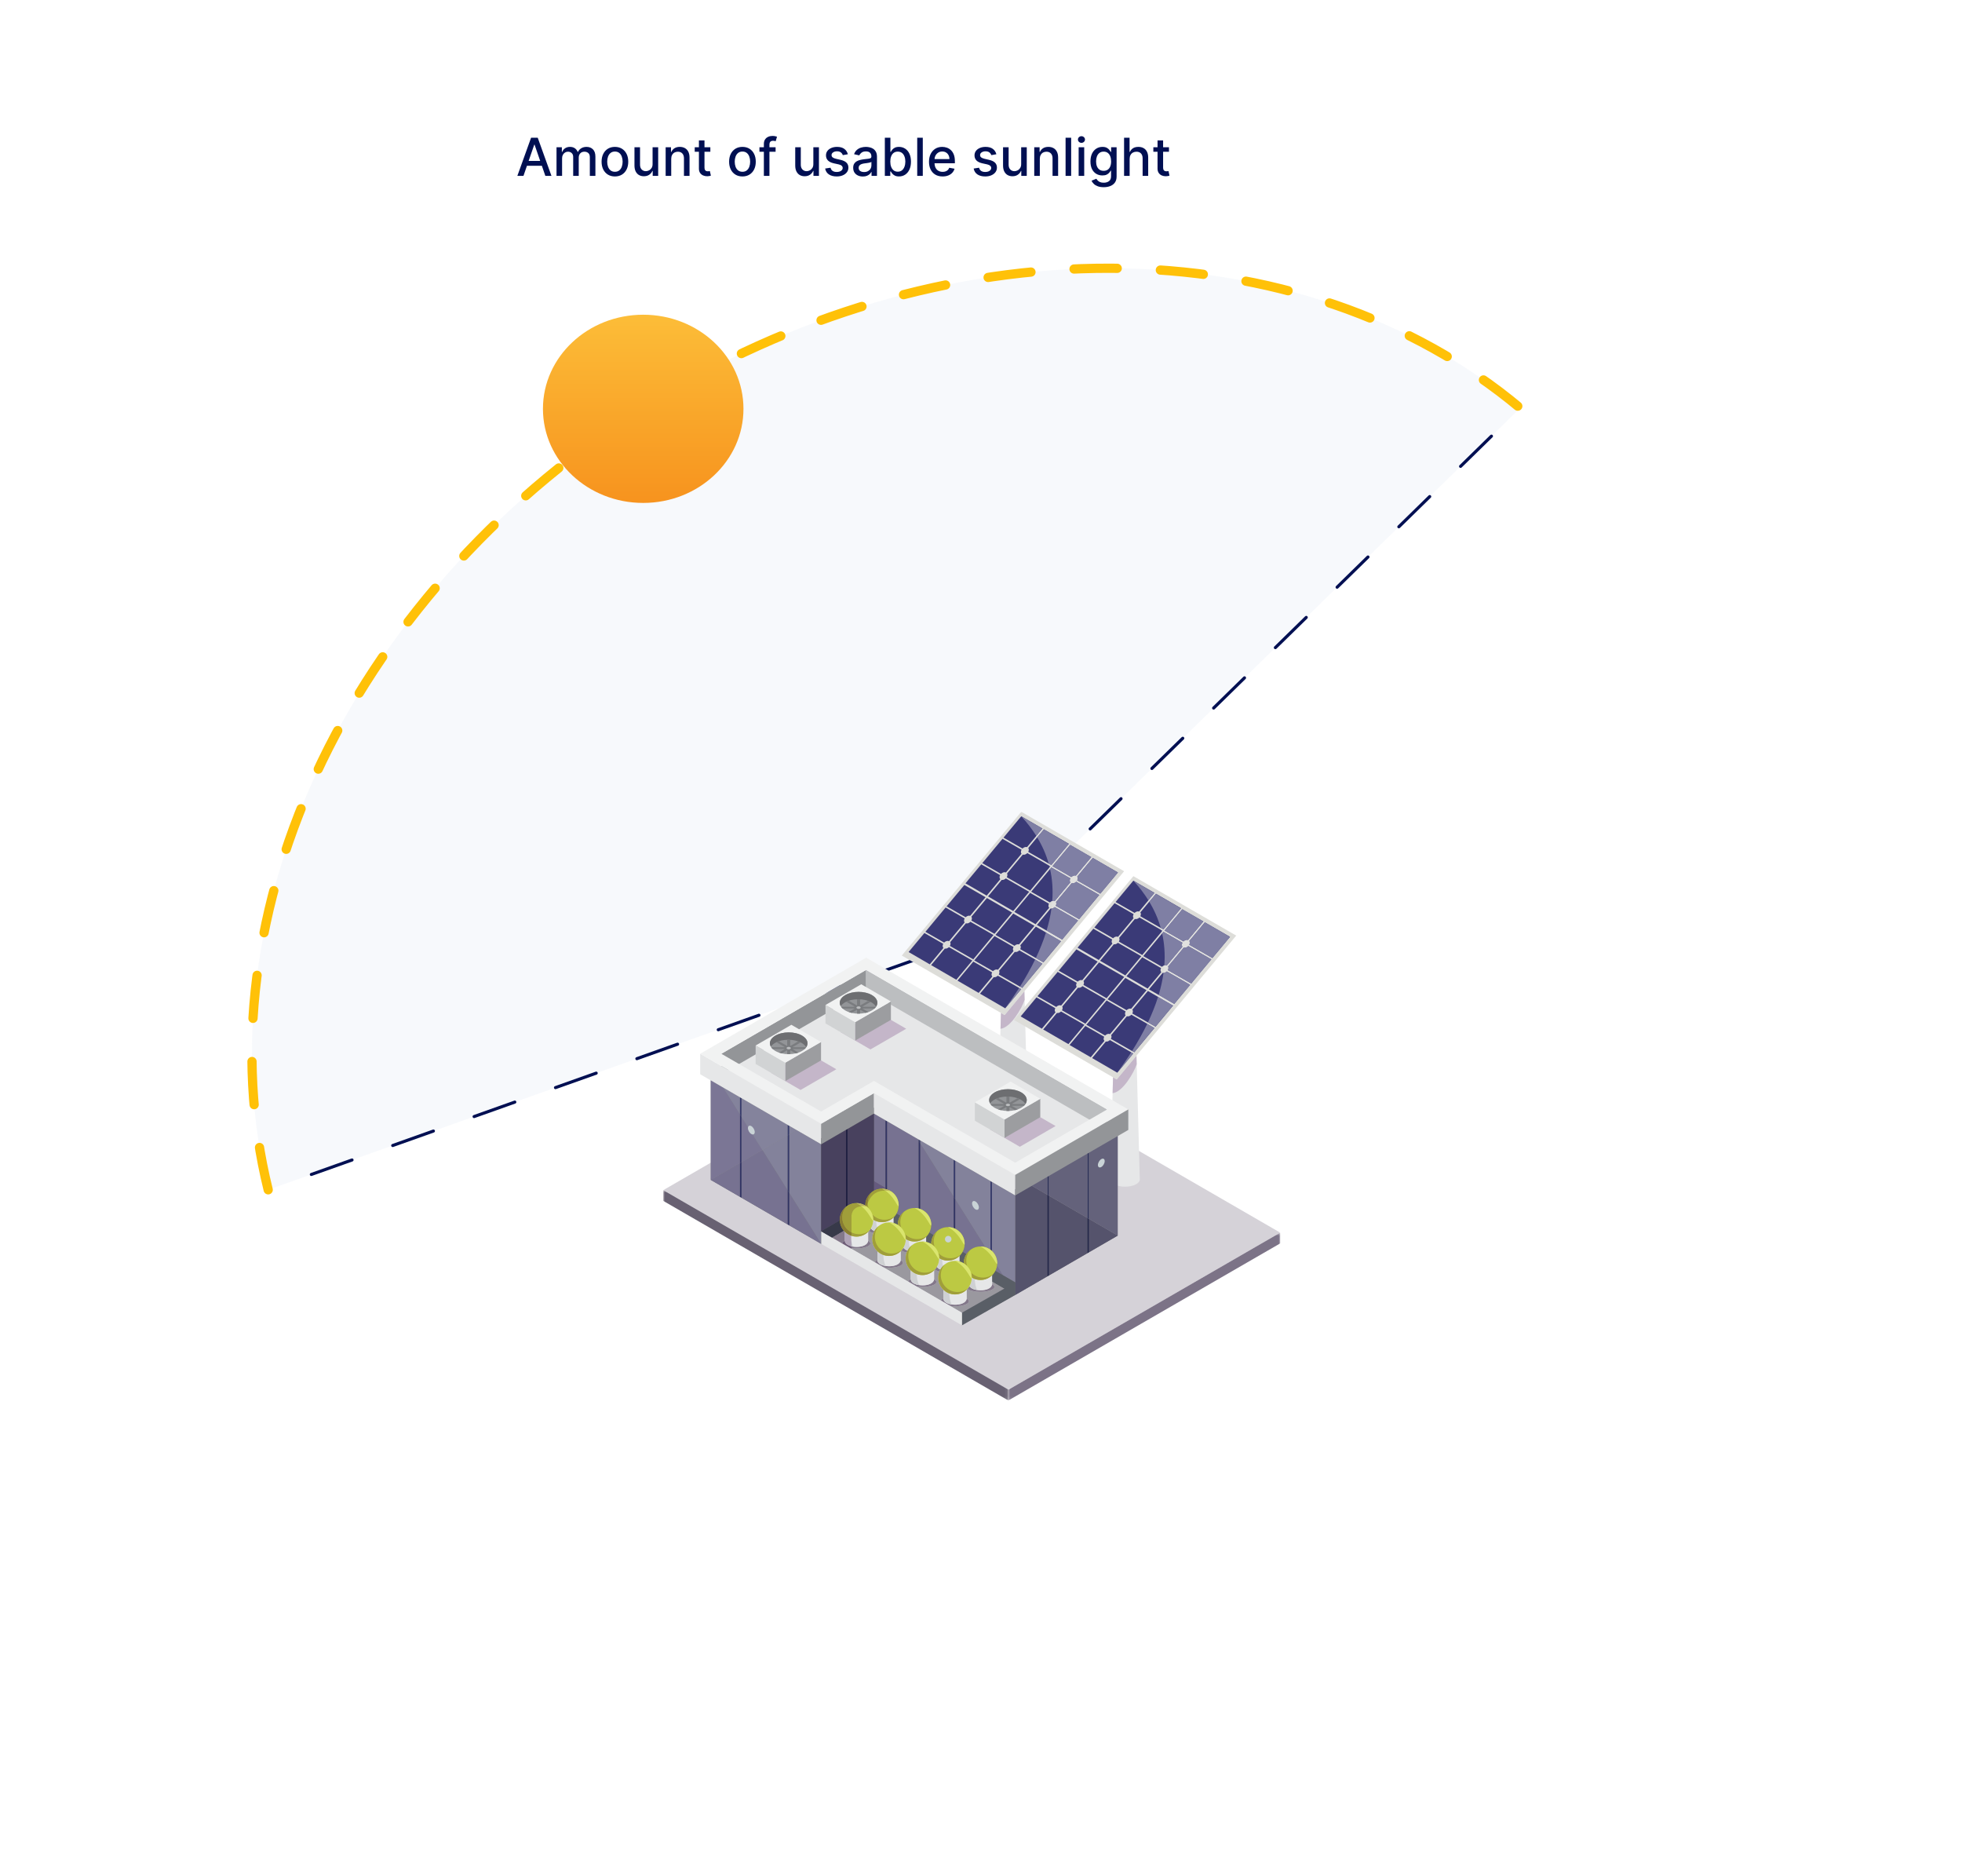 <svg width="636" height="608" viewBox="0 0 636 608" fill="none" xmlns="http://www.w3.org/2000/svg">
<path d="M86.936 385.616C76.017 341.484 82.168 292.624 104.432 246.615C126.696 200.606 163.83 160.019 210.074 131.149C256.318 102.279 309.089 86.738 360.201 86.939C411.314 87.139 457.911 103.068 492.767 132.256L317.71 303.559L86.936 385.616Z" fill="#3871C1" fill-opacity="0.04" stroke="#000F52" stroke-linecap="round" stroke-dasharray="14 14"/>
<mask id="mask0_1626_1999" style="mask-type:luminance" maskUnits="userSpaceOnUse" x="215" y="334" width="200" height="117">
<path d="M415 334.573H215V450.812H415V334.573Z" fill="white"/>
</mask>
<g mask="url(#mask0_1626_1999)">
<path d="M215 385.734L303.135 334.817L415 399.505L326.865 450.422L215 385.734Z" fill="#D5D2D8"/>
</g>
<mask id="mask1_1626_1999" style="mask-type:luminance" maskUnits="userSpaceOnUse" x="326" y="399" width="89" height="55">
<path d="M415 399.474H326.51V453.896H415V399.474Z" fill="white"/>
</mask>
<g mask="url(#mask1_1626_1999)">
<path d="M415 399.505V402.979L326.865 453.896V450.422L415 399.505Z" fill="#7C7387"/>
</g>
<mask id="mask2_1626_1999" style="mask-type:luminance" maskUnits="userSpaceOnUse" x="215" y="385" width="112" height="69">
<path d="M326.922 385.505H215V453.896H326.922V385.505Z" fill="white"/>
</mask>
<g mask="url(#mask2_1626_1999)">
<path d="M326.864 450.375V453.896L215 389.208V385.734L326.864 450.375Z" fill="#686172"/>
</g>
<path d="M325.547 287.963H331.172L333.141 361.406C333.141 362.698 331 363.739 328.359 363.739C325.719 363.739 323.578 362.698 323.578 361.406L325.547 287.963Z" fill="#E6E7E8"/>
<path d="M324.328 333.432C327.641 333.099 331.276 326.703 332.141 324.068L332.062 321.271L325.651 328.985L324.464 328.297L324.328 333.432Z" fill="#C4B6C9"/>
<mask id="mask3_1626_1999" style="mask-type:luminance" maskUnits="userSpaceOnUse" x="291" y="263" width="74" height="66">
<path d="M365 263H291.667V329H365V263Z" fill="white"/>
</mask>
<g mask="url(#mask3_1626_1999)">
<path d="M325.651 328.984L292.323 309.693L331.068 263.104L364.396 282.37L325.651 328.984Z" fill="#DDDDD9"/>
</g>
<path d="M341.875 293.974L341.896 293.953L349.468 298.308L344.291 304.532L336.109 299.787L340.562 294.443C340.968 294.521 341.474 294.36 341.875 293.974ZM333.942 289.386L340.041 292.891C339.791 293.36 339.791 293.881 340.093 294.198L340.114 294.214L335.682 299.537L328.812 295.552L333.942 289.386ZM342.291 292.365L347.385 286.245C347.807 286.375 348.369 286.219 348.802 285.802L348.859 285.74L356.338 290.037L349.786 297.927L342.198 293.563C342.437 293.151 342.479 292.693 342.291 292.365ZM347.328 284.25L347.297 284.282L341.135 280.74L346.89 273.823L353.776 277.802L348.765 283.818C348.338 283.672 347.771 283.828 347.328 284.25ZM346.979 285.969L341.932 292.032C341.5 291.828 340.875 291.969 340.401 292.427L340.333 292.495L334.26 289.006L340.817 281.12L347 284.672C346.734 285.131 346.713 285.636 346.979 285.969ZM349.166 284.104L354.208 278.047L362.38 282.771L356.656 289.657L349.151 285.344C349.39 284.907 349.406 284.427 349.166 284.104Z" fill="#3A3A77"/>
<path d="M326.026 284.713L326.047 284.693L333.62 289.042L328.443 295.271L320.266 290.526L324.714 285.182C325.12 285.26 325.625 285.094 326.026 284.713ZM318.094 280.125L324.198 283.63C323.943 284.099 323.948 284.62 324.25 284.937L324.266 284.953L319.839 290.276L312.964 286.292L318.094 280.125ZM326.443 283.099L331.536 276.984C331.964 277.114 332.521 276.958 332.958 276.542L333.016 276.479L340.495 280.776L333.937 288.661L326.349 284.302C326.594 283.89 326.635 283.432 326.443 283.099ZM331.479 274.989L331.453 275.021L325.292 271.479L331.047 264.557L337.932 268.542L332.922 274.557C332.495 274.411 331.922 274.568 331.479 274.989ZM331.13 276.708L326.089 282.771C325.651 282.568 325.026 282.708 324.552 283.167L324.484 283.234L318.411 279.745L324.974 271.859L331.151 275.411C330.891 275.864 330.87 276.375 331.13 276.708ZM333.318 274.844L338.359 268.786L346.531 273.51L340.812 280.396L333.307 276.083C333.547 275.646 333.557 275.167 333.318 274.844Z" fill="#3A3A77"/>
<path d="M323.432 316.24L323.453 316.219L331.031 320.573L325.854 326.797L317.672 322.052L322.12 316.708C322.526 316.787 323.037 316.62 323.432 316.24ZM315.505 311.651L321.604 315.156C321.349 315.625 321.354 316.146 321.656 316.458L321.677 316.479L317.245 321.802L310.37 317.818L315.505 311.651ZM323.854 314.625L328.948 308.505C329.37 308.636 329.932 308.479 330.365 308.068L330.422 308.005L337.901 312.302L331.344 320.188L323.755 315.828C324 315.417 324.042 314.958 323.854 314.625ZM328.891 306.516L328.86 306.547L322.698 303.005L328.453 296.083L335.339 300.063L330.328 306.083C329.901 305.938 329.328 306.094 328.891 306.516ZM328.542 308.235L323.495 314.297C323.063 314.094 322.432 314.235 321.958 314.688L321.896 314.755L315.818 311.271L322.38 303.386L328.557 306.932C328.297 307.391 328.276 307.901 328.542 308.235ZM330.724 306.37L335.766 300.313L343.943 305.037L338.219 311.922L330.714 307.61C330.953 307.172 330.969 306.693 330.724 306.37Z" fill="#3A3A77"/>
<path d="M307.589 306.979L307.609 306.958L315.182 311.307L310.005 317.536L301.823 312.792L306.276 307.443C306.682 307.526 307.187 307.359 307.589 306.979ZM299.656 302.39L305.755 305.89C305.505 306.364 305.505 306.88 305.807 307.198L305.828 307.219L301.396 312.542L294.526 308.552L299.656 302.39ZM308.005 305.364L313.099 299.245C313.521 299.375 314.083 299.219 314.516 298.802L314.573 298.745L322.052 303.042L315.5 310.927L307.911 306.568C308.151 306.156 308.193 305.698 308.005 305.364ZM313.042 297.255L313.016 297.281L306.849 293.739L312.609 286.823L319.49 290.802L314.479 296.823C314.057 296.677 313.484 296.833 313.042 297.255ZM312.693 298.969L307.646 305.036C307.214 304.828 306.589 304.974 306.109 305.427L306.047 305.495L299.974 302.005L306.531 294.12L312.714 297.672C312.448 298.13 312.427 298.64 312.693 298.969ZM314.88 297.104L319.922 291.052L328.094 295.776L322.37 302.661L314.865 298.349C315.104 297.911 315.12 297.427 314.88 297.104Z" fill="#3A3A77"/>
<path d="M331.021 320.568L331.339 320.187L330.63 319.781C330.547 319.916 330.458 320.052 330.37 320.193L331.021 320.568ZM337.885 312.297L338.203 311.911L335.771 310.515C335.698 310.661 335.63 310.812 335.557 310.958L337.885 312.297ZM343.922 305.026L362.375 282.781L356.656 289.656L349.151 285.344C349.391 284.906 349.406 284.427 349.167 284.104L354.208 278.047L359.474 281.094L346.5 273.547L340.812 280.396L339.937 279.896C340 280.114 340.057 280.338 340.12 280.562L340.495 280.776L340.245 281.073C340.292 281.265 340.339 281.453 340.38 281.646L340.818 281.12L347 284.672C346.734 285.13 346.714 285.635 346.979 285.969L341.932 292.031C341.802 291.969 341.656 291.943 341.505 291.943C341.37 291.943 341.234 291.963 341.099 292.005C341.036 292.818 340.948 293.635 340.833 294.458C341.182 294.437 341.557 294.276 341.875 293.974L341.896 293.953L349.469 298.307L344.292 304.531L339.25 301.609C339.193 301.812 339.13 302.015 339.062 302.219L343.922 305.026ZM348.859 285.739L356.339 290.036L349.786 297.927L342.198 293.562C342.437 293.151 342.479 292.693 342.292 292.364L347.385 286.245C347.484 286.271 347.589 286.286 347.698 286.286C348.062 286.286 348.469 286.12 348.802 285.802L348.859 285.739ZM348.432 283.765C348.068 283.765 347.661 283.932 347.328 284.25L347.297 284.281L341.135 280.739L346.891 273.823L353.776 277.802L348.766 283.818C348.661 283.786 348.547 283.765 348.432 283.765ZM336.203 271.375L338.349 268.802L337.917 268.552L335.937 270.932C336.026 271.083 336.115 271.229 336.203 271.375ZM332.302 265.286L331.052 264.557C331.052 264.562 331.057 264.562 331.057 264.568L332.302 265.286Z" fill="#E1E1DF"/>
<path d="M344.292 304.532L349.469 298.308L341.896 293.953L341.875 293.974C341.557 294.276 341.182 294.438 340.833 294.459C340.51 296.808 339.979 299.188 339.25 301.61L344.292 304.532ZM349.786 297.927L356.339 290.037L348.859 285.74L348.802 285.802C348.469 286.12 348.062 286.287 347.698 286.287C347.589 286.287 347.484 286.271 347.385 286.245L342.292 292.365C342.479 292.693 342.437 293.151 342.198 293.563L349.786 297.927ZM341.932 292.032L346.979 285.969C346.714 285.636 346.734 285.131 347 284.672L340.818 281.12L340.38 281.646C341.135 285.006 341.365 288.459 341.099 292.006C341.234 291.964 341.37 291.943 341.505 291.943C341.656 291.943 341.802 291.969 341.932 292.032ZM356.656 289.657L362.375 282.782L359.474 281.094L354.208 278.047L349.167 284.104C349.406 284.427 349.391 284.907 349.151 285.344L356.656 289.657ZM347.297 284.282L347.328 284.25C347.661 283.933 348.068 283.766 348.432 283.766C348.547 283.766 348.661 283.787 348.766 283.818L353.776 277.802L346.891 273.823L341.135 280.74L347.297 284.282Z" fill="#7F7FA4"/>
<path d="M340.245 281.073L340.495 280.776L340.12 280.563C340.161 280.729 340.203 280.901 340.245 281.073ZM340.812 280.396L346.5 273.547L338.349 268.802L336.203 271.375C337.875 274.136 339.115 276.979 339.937 279.896L340.812 280.396ZM335.937 270.932L337.917 268.552L332.302 265.287L331.057 264.568C332.964 266.641 334.583 268.766 335.937 270.932Z" fill="#7F7FA4"/>
<path d="M325.855 326.797L331.021 320.568L330.37 320.193C328.985 322.37 327.48 324.573 325.855 326.797ZM331.339 320.188L337.886 312.297L335.558 310.958C334.162 313.849 332.511 316.792 330.631 319.781L331.339 320.188ZM338.204 311.911L343.922 305.026L339.063 302.219C338.209 304.938 337.11 307.703 335.771 310.516L338.204 311.911Z" fill="#7F7FA4"/>
<path d="M280.771 319.005V353.261L230.401 382.422V348.172L280.771 319.005Z" fill="#808285"/>
<path d="M361.88 308.828H367.505L369.474 382.271C369.474 383.562 367.333 384.604 364.693 384.604C362.052 384.604 359.912 383.562 359.912 382.271L361.88 308.828Z" fill="#E6E7E8"/>
<path d="M360.661 354.297C363.974 353.958 367.604 347.568 368.474 344.932L368.401 342.307L368.396 342.135L361.984 349.849L360.797 349.161L360.661 354.297Z" fill="#C4B6C9"/>
<path d="M361.984 349.849L328.656 330.552L367.401 283.969L400.729 303.234L361.984 349.849Z" fill="#DDDDD9"/>
<path d="M378.203 314.838L378.229 314.818L385.802 319.167L380.625 325.396L372.443 320.651L376.89 315.307C377.302 315.385 377.807 315.219 378.203 314.838ZM370.276 310.25L376.375 313.755C376.125 314.224 376.125 314.745 376.427 315.057L376.448 315.078L372.015 320.401L365.146 316.417L370.276 310.25ZM378.625 313.229L383.719 307.104C384.14 307.239 384.703 307.078 385.135 306.667L385.193 306.604L392.672 310.901L386.12 318.786L378.531 314.427C378.771 314.015 378.812 313.557 378.625 313.229ZM383.661 305.114L383.63 305.146L377.469 301.604L383.224 294.682L390.109 298.661L385.099 304.682C384.672 304.536 384.104 304.693 383.661 305.114ZM383.312 306.833L378.265 312.896C377.833 312.693 377.208 312.833 376.729 313.292L376.667 313.354L370.594 309.87L377.151 301.984L383.333 305.536C383.068 305.989 383.047 306.5 383.312 306.833ZM385.5 304.969L390.536 298.911L398.713 303.635L392.989 310.521L385.484 306.208C385.724 305.771 385.739 305.292 385.5 304.969Z" fill="#3A3A77"/>
<path d="M362.36 305.578L362.38 305.557L369.953 309.906L364.776 316.135L356.599 311.391L361.047 306.047C361.453 306.12 361.958 305.958 362.36 305.578ZM354.427 300.99L360.526 304.49C360.276 304.964 360.281 305.479 360.583 305.797L360.604 305.818L356.172 311.141L349.297 307.156L354.427 300.99ZM362.776 303.964L367.87 297.844C368.297 297.974 368.854 297.818 369.287 297.406L369.349 297.344L376.828 301.641L370.271 309.526L362.682 305.167C362.927 304.755 362.964 304.297 362.776 303.964ZM367.813 295.854L367.787 295.88L361.62 292.344L367.38 285.422L374.266 289.401L369.255 295.422C368.828 295.276 368.255 295.432 367.813 295.854ZM367.464 297.573L362.417 303.635C361.985 303.427 361.36 303.573 360.886 304.026L360.818 304.094L354.745 300.604L361.302 292.724L367.485 296.271C367.219 296.729 367.203 297.24 367.464 297.573ZM369.651 295.708L374.693 289.651L382.865 294.375L377.141 301.26L369.641 296.948C369.875 296.51 369.896 296.026 369.651 295.708Z" fill="#3A3A77"/>
<path d="M359.765 337.104L359.786 337.083L367.359 341.432L362.182 347.661L354.005 342.917L358.453 337.573C358.864 337.646 359.369 337.484 359.765 337.104ZM351.833 332.51L357.937 336.015C357.682 336.489 357.687 337.005 357.989 337.323L358.01 337.344L353.578 342.667L346.703 338.682L351.833 332.51ZM360.182 335.489L365.276 329.37C365.703 329.5 366.26 329.344 366.698 328.927L366.755 328.87L374.234 333.167L367.677 341.052L360.093 336.693C360.333 336.276 360.375 335.823 360.182 335.489ZM365.218 327.38L365.192 327.406L359.031 323.87L364.786 316.948L371.672 320.927L366.661 326.948C366.234 326.802 365.661 326.958 365.218 327.38ZM364.875 329.094L359.828 335.161C359.396 334.953 358.765 335.099 358.291 335.552L358.224 335.62L352.151 332.13L358.713 324.25L364.89 327.797C364.63 328.255 364.609 328.765 364.875 329.094ZM367.057 327.234L372.099 321.177L380.271 325.901L374.552 332.786L367.047 328.474C367.286 328.036 367.302 327.552 367.057 327.234Z" fill="#3A3A77"/>
<path d="M343.922 327.844L343.942 327.818L351.515 332.172L346.338 338.401L338.156 333.656L342.609 328.307C343.015 328.385 343.521 328.224 343.922 327.844ZM335.989 323.25L342.088 326.755C341.838 327.229 341.838 327.745 342.14 328.062L342.161 328.083L337.729 333.406L330.859 329.417L335.989 323.25ZM344.338 326.229L349.432 320.109C349.854 320.24 350.416 320.083 350.849 319.667L350.906 319.609L358.385 323.906L351.833 331.792L344.244 327.432C344.484 327.016 344.526 326.557 344.338 326.229ZM349.375 318.12L349.343 318.146L343.182 314.604L348.937 307.688L355.823 311.667L350.812 317.687C350.385 317.542 349.817 317.693 349.375 318.12ZM349.026 319.833L343.979 325.901C343.547 325.693 342.922 325.839 342.448 326.292L342.38 326.359L336.307 322.87L342.864 314.984L349.047 318.536C348.781 318.995 348.76 319.505 349.026 319.833ZM351.213 317.969L356.255 311.917L364.427 316.635L358.703 323.526L351.203 319.214C351.437 318.771 351.453 318.292 351.213 317.969Z" fill="#3A3A77"/>
<path d="M367.354 341.432L367.672 341.047L366.964 340.641C366.88 340.781 366.792 340.917 366.703 341.052L367.354 341.432ZM374.219 333.156L374.537 332.776L372.104 331.38C372.031 331.526 371.964 331.672 371.891 331.823L374.219 333.156ZM380.25 325.885L398.708 303.646L392.99 310.521L385.485 306.208C385.724 305.771 385.74 305.292 385.5 304.969L390.537 298.911L395.891 302.005L382.839 294.411L377.141 301.26L376.271 300.76C376.333 300.979 376.391 301.203 376.453 301.427L376.828 301.641L376.578 301.937C376.625 302.125 376.672 302.318 376.714 302.51L377.151 301.984L383.333 305.536C383.068 305.99 383.047 306.5 383.313 306.833L378.266 312.896C378.136 312.833 377.99 312.802 377.833 312.802C377.703 312.802 377.568 312.828 377.427 312.87C377.365 313.682 377.281 314.5 377.167 315.323C377.511 315.302 377.891 315.141 378.203 314.839L378.229 314.818L385.802 319.167L380.625 325.396L375.583 322.474C375.521 322.677 375.458 322.88 375.396 323.083L380.25 325.885ZM385.193 306.604L392.672 310.901L386.12 318.786L378.531 314.427C378.771 314.016 378.813 313.557 378.625 313.229L383.719 307.104C383.818 307.135 383.922 307.151 384.031 307.151C384.396 307.151 384.802 306.984 385.136 306.667L385.193 306.604ZM384.766 304.63C384.401 304.63 383.995 304.797 383.662 305.115L383.63 305.146L377.469 301.604L383.224 294.682L390.11 298.661L385.099 304.682C384.995 304.646 384.886 304.63 384.766 304.63ZM372.537 292.24L374.682 289.667L374.25 289.417L372.271 291.797C372.36 291.943 372.448 292.089 372.537 292.24ZM368.776 286.229L367.386 285.422C367.386 285.422 367.391 285.427 367.396 285.432L368.776 286.229Z" fill="#E1E1DF"/>
<path d="M380.625 325.396L385.802 319.167L378.229 314.818L378.203 314.838C377.891 315.14 377.511 315.302 377.167 315.323C376.844 317.667 376.313 320.052 375.583 322.474L380.625 325.396ZM386.12 318.786L392.672 310.901L385.193 306.604L385.136 306.667C384.802 306.984 384.396 307.151 384.031 307.151C383.922 307.151 383.818 307.135 383.719 307.104L378.625 313.229C378.813 313.557 378.771 314.015 378.531 314.427L386.12 318.786ZM378.266 312.896L383.313 306.833C383.047 306.5 383.068 305.989 383.333 305.536L377.151 301.984L376.714 302.51C377.469 305.864 377.698 309.323 377.427 312.87C377.568 312.828 377.703 312.802 377.833 312.802C377.99 312.802 378.136 312.833 378.266 312.896ZM392.99 310.521L398.708 303.646L395.891 302.005L390.537 298.911L385.5 304.969C385.74 305.292 385.724 305.771 385.485 306.208L392.99 310.521ZM383.63 305.146L383.662 305.114C383.995 304.797 384.401 304.63 384.766 304.63C384.886 304.63 384.995 304.646 385.099 304.682L390.11 298.661L383.224 294.682L377.469 301.604L383.63 305.146Z" fill="#7F7FA4"/>
<path d="M376.578 301.938L376.828 301.641L376.453 301.427C376.495 301.594 376.536 301.766 376.578 301.938ZM377.14 301.261L382.838 294.412L374.682 289.667L372.536 292.24C374.208 295 375.443 297.844 376.271 300.761L377.14 301.261ZM372.271 291.797L374.25 289.417L368.776 286.229L367.396 285.433C369.297 287.506 370.917 289.625 372.271 291.797Z" fill="#7F7FA4"/>
<path d="M362.182 347.662L367.354 341.432L366.703 341.052C365.318 343.235 363.812 345.432 362.182 347.662ZM367.672 341.047L374.219 333.156L371.891 331.823C370.49 334.714 368.844 337.656 366.964 340.641L367.672 341.047ZM374.536 332.776L380.25 325.886L375.396 323.083C374.542 325.802 373.443 328.568 372.104 331.38L374.536 332.776Z" fill="#7F7FA4"/>
<path d="M362.323 366.214V400.464L280.771 353.261V319.005L362.323 366.214Z" fill="#BABABA"/>
<path d="M280.771 353.26L362.323 400.463L329.094 419.703L283.308 393.203L266.172 403.125L230.407 382.422L280.771 353.26Z" fill="#6D6E71"/>
<path d="M362.318 400.463L362.323 400.458V366.213L352.99 371.62V395.062L362.318 400.463ZM352.5 394.776V371.906L340.011 379.135V387.547L352.5 394.776ZM339.521 387.265V379.417L332.745 383.344L339.521 387.265Z" fill="#64627B"/>
<path d="M329.093 419.703L339.521 413.661V387.266L332.744 383.344L329.093 385.453V419.703ZM340.01 413.38L352.5 406.151V394.776L340.01 387.547V413.38ZM352.989 405.865L362.317 400.464L352.989 395.063V405.865Z" fill="#55536C"/>
<path d="M325.083 413.307L323.187 410.276C323.093 410.854 322.911 411.396 322.656 411.901L325.083 413.307ZM313.276 406.469C314.239 404.969 315.921 403.979 317.833 403.979C318.369 403.979 318.89 404.057 319.38 404.203L309.64 388.661V398.25C311.453 399.13 312.697 400.99 312.697 403.146C312.697 404.089 312.458 404.979 312.036 405.75L313.276 406.469ZM302.645 400.318C302.692 400.234 302.744 400.156 302.802 400.078C302.802 400.073 302.802 400.073 302.807 400.073C302.807 400.068 302.807 400.068 302.807 400.068C303.786 398.641 305.421 397.708 307.276 397.708C307.937 397.708 308.567 397.823 309.151 398.042V387.88L298.286 370.536V391.828C300.375 392.583 301.869 394.589 301.869 396.948C301.869 397.87 301.64 398.74 301.234 399.5L302.645 400.318ZM291.848 394.068C292.807 392.531 294.51 391.51 296.447 391.51C296.911 391.51 297.364 391.568 297.796 391.677V369.755L297.375 369.078L287.536 363.38V385.313L288.838 386.078C288.812 386.073 288.791 386.068 288.765 386.063C289.395 386.458 289.937 386.979 290.359 387.589C290.843 388.286 291.229 389.193 291.317 390.365C291.317 390.411 291.312 390.453 291.312 390.495C291.312 390.552 291.317 390.615 291.317 390.677C291.317 391.646 291.062 392.563 290.614 393.354L291.848 394.068ZM287.041 385.026V363.099L283.307 360.938V382.844L287.041 385.026Z" fill="#777291"/>
<path d="M230.406 382.417L239.87 376.937V361.14L234.453 352.495L230.406 350.151V382.417ZM240.359 376.656L247.135 372.734L240.359 361.922V376.656Z" fill="#7B7695"/>
<path d="M266.172 403.12L255.833 386.62V397.135L266.172 403.12ZM255.344 396.854V385.839L247.135 372.734L240.359 376.656V388.182L255.344 396.854ZM239.87 387.896V376.938L230.406 382.417L239.87 387.896Z" fill="#777291"/>
<path d="M283.308 360.938L274.74 365.896V365.932L283.308 360.938ZM266.183 370.917L274.25 366.214V366.177L266.183 370.849V370.917Z" fill="#55536C"/>
<path d="M329.093 419.698V387.438L321.546 383.073V405.458C322.598 406.448 323.255 407.854 323.255 409.417C323.255 409.708 323.229 409.995 323.187 410.276L325.083 413.307L329.093 415.625V419.698ZM321.057 405.047V382.786L309.64 376.177V388.661L319.38 404.203C319.994 404.385 320.557 404.672 321.057 405.047ZM309.151 387.88V375.896L298.286 369.604V370.536L309.151 387.88ZM297.796 369.755V369.323L297.375 369.078L297.796 369.755Z" fill="#83829B"/>
<path d="M280.771 319.005L362.323 366.214L329.094 385.453L283.308 358.953L266.172 368.875L230.407 348.167L280.771 319.005Z" fill="#F2F2F2"/>
<path d="M266.182 403.133V403.12H266.173L266.182 403.133Z" fill="#9695AA"/>
<path d="M266.182 403.117V403.115L266.18 403.117H266.182Z" fill="#8F8CA4"/>
<path d="M255.833 367.698L258.271 366.286L255.833 364.875V367.698Z" fill="#84839C"/>
<path d="M266.172 403.12V370.854L258.271 366.287L255.833 367.698V386.62L266.172 403.12Z" fill="#83829B"/>
<path d="M266.172 403.12L266.182 403.115V370.849L266.172 370.854V403.12Z" fill="#7C7C94"/>
<path d="M247.135 372.734L255.344 367.979V364.588L240.359 355.917V361.922L247.135 372.734Z" fill="#84839C"/>
<path d="M255.344 385.838V367.979L247.135 372.734L255.344 385.838Z" fill="#83829B"/>
<path d="M239.87 361.14V355.63L234.453 352.495L239.87 361.14Z" fill="#84839C"/>
<path d="M352.5 406.156L352.989 405.87V405.865L352.5 406.151V406.156Z" fill="#2D334F"/>
<path d="M352.989 395.062V371.62L352.5 371.906V394.776L352.989 395.062Z" fill="#2A2D55"/>
<path d="M352.5 406.151L352.989 405.864V395.062L352.5 394.776V406.151Z" fill="#23264B"/>
<path d="M339.521 413.667L340.01 413.386V413.38L339.521 413.662V413.667Z" fill="#2D334F"/>
<path d="M340.01 387.547V379.135L339.521 379.417V387.265L340.01 387.547Z" fill="#2A2D55"/>
<path d="M339.521 413.661L340.01 413.38V387.547L339.521 387.266V413.661Z" fill="#23264B"/>
<path d="M274.25 366.214L274.74 365.932V365.896L274.25 366.177V366.214Z" fill="#23264B"/>
<path d="M309.641 398.25V388.662L309.151 387.88V398.042C309.318 398.104 309.484 398.172 309.641 398.25Z" fill="#323465"/>
<path d="M309.641 388.662V376.177L309.151 375.896V387.88L309.641 388.662Z" fill="#373B6C"/>
<path d="M255.833 397.146V397.14L255.343 396.854V396.859L255.833 397.146Z" fill="#596096"/>
<path d="M255.833 397.14V397.135L255.343 396.854L255.833 397.14Z" fill="#2D334F"/>
<path d="M255.833 397.135V386.62L255.343 385.838V396.854L255.833 397.135Z" fill="#323465"/>
<path d="M255.343 367.979L255.833 367.698V364.875L255.343 364.588V367.979Z" fill="#373C6D"/>
<path d="M255.833 386.62V367.698L255.343 367.979V385.838L255.833 386.62Z" fill="#373B6C"/>
<path d="M240.359 388.187V388.182L239.87 387.901V387.906L240.359 388.187Z" fill="#596096"/>
<path d="M240.359 388.182L239.87 387.896V387.901L240.359 388.182Z" fill="#2D334F"/>
<path d="M239.87 376.938L240.359 376.656V361.922L239.87 361.141V376.938Z" fill="#343668"/>
<path d="M240.359 388.182V376.656L239.87 376.938V387.896L240.359 388.182Z" fill="#323465"/>
<path d="M240.359 361.922V355.917L239.87 355.63V361.141L240.359 361.922Z" fill="#373C6D"/>
<path d="M321.546 405.458V383.073L321.057 382.787V405.047C321.229 405.172 321.39 405.313 321.546 405.458Z" fill="#373B6C"/>
<path d="M287.536 385.313V363.38L287.041 363.099V385.026L287.536 385.313Z" fill="#323465"/>
<path d="M298.286 391.828V370.537L297.797 369.755V391.677C297.963 391.724 298.13 391.771 298.286 391.828Z" fill="#323465"/>
<path d="M298.286 370.537V369.604L297.797 369.323V369.756L298.286 370.537Z" fill="#373B6C"/>
<path d="M280.771 319.005L362.323 366.214L329.094 385.453L283.308 358.953L266.172 368.875L230.407 348.167L280.771 319.005Z" fill="#E6E7E8"/>
<path d="M280.771 314.349V320.995L233.828 348.167V341.526L280.771 314.349Z" fill="#939598"/>
<path d="M266.172 364.213V370.854L226.974 348.167V341.526L266.172 364.213Z" fill="#E6E7E8"/>
<path d="M283.308 354.292V360.938L266.172 370.854V364.214L283.308 354.292Z" fill="#939598"/>
<path d="M329.093 380.792V387.438L283.307 360.938V354.292L329.093 380.792Z" fill="#E6E7E8"/>
<path d="M358.896 359.568V366.214L280.771 320.995V314.349L358.896 359.568Z" fill="#BCBEC0"/>
<path d="M358.896 359.568L329.094 376.828L283.307 350.323L266.172 360.245L233.828 341.526L280.771 314.349L358.896 359.568ZM329.094 380.792L365.75 359.568L280.771 310.38L226.974 341.526L266.172 364.214L283.307 354.292L329.094 380.792Z" fill="#F1F2F2"/>
<path d="M365.75 359.568V366.214L329.094 387.438V380.792L365.75 359.568Z" fill="#939598"/>
<path d="M311.812 429.536L329.093 419.703L321.604 415.37V416.219C322.067 416.469 322.338 416.766 322.338 417.089C322.338 417.969 320.291 418.682 317.77 418.682C315.911 418.682 314.307 418.292 313.598 417.734C313.515 417.823 313.437 417.911 313.348 417.99V420.896C313.817 421.146 314.083 421.443 314.083 421.76C314.083 422.641 312.036 423.359 309.515 423.359C308.994 423.359 308.5 423.328 308.036 423.271L311.812 425.458V429.536ZM305 421.516C305.114 421.266 305.395 421.031 305.807 420.833V417.99C304.786 417.005 304.156 415.62 304.156 414.089C304.156 414.083 304.156 414.083 304.156 414.083C304.156 414.078 304.156 414.078 304.156 414.078C304.156 413.401 304.286 412.75 304.51 412.151C304.51 412.146 304.515 412.146 304.515 412.146C304.515 412.141 304.515 412.141 304.515 412.141C304.515 412.135 304.515 412.135 304.515 412.135C304.52 412.125 304.526 412.115 304.531 412.109C303.885 411.943 303.369 411.724 303.041 411.469C302.963 411.557 302.88 411.641 302.796 411.724V414.625C303.26 414.875 303.531 415.172 303.531 415.49C303.531 416.375 301.484 417.089 298.963 417.089C298.302 417.089 297.677 417.036 297.109 416.953L305 421.516ZM294.406 415.385C294.463 415.078 294.765 414.797 295.25 414.563V411.724C294.234 410.734 293.604 409.349 293.604 407.818C293.604 407.813 293.604 407.813 293.604 407.813C293.604 407.161 293.718 406.542 293.927 405.964C293.177 405.797 292.578 405.552 292.213 405.271C292.135 405.359 292.052 405.443 291.968 405.526V408.427C292.432 408.677 292.697 408.974 292.697 409.292C292.697 410.172 290.656 410.891 288.13 410.891C287.531 410.891 286.958 410.849 286.432 410.776L294.406 415.385ZM283.588 409.125C283.671 408.844 283.968 408.583 284.421 408.365V405.526C283.406 404.536 282.77 403.151 282.77 401.62C282.77 401.615 282.77 401.615 282.77 401.615C282.77 400.917 282.906 400.25 283.145 399.641C282.505 399.474 281.989 399.255 281.661 399C281.578 399.089 281.5 399.172 281.411 399.255V402.156C281.875 402.406 282.145 402.703 282.145 403.021C282.145 403.901 280.098 404.615 277.578 404.615C277.031 404.615 276.51 404.583 276.026 404.526V404.755L275.489 404.443L283.588 409.125Z" fill="#9A989F"/>
<path d="M283.308 389.12V393.198L266.183 403.136V399.058L283.308 389.12Z" fill="#414954"/>
<path d="M329.093 415.625V419.703L283.307 393.198V389.12L329.093 415.625Z" fill="#595E66"/>
<path d="M282.161 340.125L293.755 333.417L284.14 327.849L272.552 334.563L282.161 340.125Z" fill="#C4B6C9"/>
<path d="M288.797 324.573V330.542L277.203 337.255V331.281L288.797 324.573Z" fill="#9C9DA0"/>
<path d="M267.589 325.719V331.693L277.203 337.255V331.281L267.589 325.719Z" fill="#D1D3D4"/>
<path d="M279.182 319.005L288.797 324.573L277.203 331.281L267.594 325.719L279.182 319.005Z" fill="#F1F2F2"/>
<path d="M274.005 322.505C276.385 321.125 280.245 321.125 282.625 322.505C285.005 323.886 285.005 326.12 282.625 327.495C280.245 328.875 276.385 328.875 274.005 327.495C271.625 326.12 271.625 323.886 274.005 322.505Z" fill="#939598"/>
<path d="M282.505 324.886C280.125 323.511 276.261 323.511 273.88 324.886C273.266 325.245 272.813 325.651 272.516 326.094C271.834 324.87 272.328 323.474 274.005 322.505C276.386 321.125 280.245 321.125 282.625 322.505C284.396 323.531 284.849 325.026 283.99 326.292C283.703 325.776 283.209 325.297 282.505 324.886Z" fill="#6D6E71"/>
<path d="M276.989 326.198L274.323 324.656C274.583 324.531 274.859 324.422 275.14 324.328L277.682 325.802C277.729 325.787 277.776 325.776 277.823 325.766V323.865C278.151 323.849 278.479 323.849 278.802 323.87V325.766C278.854 325.776 278.901 325.787 278.948 325.797L281.396 324.38C281.672 324.484 281.937 324.594 282.193 324.724L279.64 326.198L279.698 326.287H283.995C283.864 326.479 283.703 326.667 283.505 326.849H279.698L279.64 326.932L281.495 328.005C281.198 328.109 280.896 328.203 280.578 328.276L278.948 327.333C278.901 327.344 278.854 327.359 278.802 327.365V328.516C278.479 328.531 278.151 328.531 277.823 328.516V327.365C277.776 327.359 277.729 327.344 277.682 327.333L276.052 328.276C275.734 328.203 275.427 328.115 275.135 328.005L276.989 326.932L276.932 326.849H273.12C272.927 326.667 272.765 326.479 272.635 326.287H276.932L276.989 326.198Z" fill="#7A7C7F"/>
<path d="M277.823 326.281C278.093 326.125 278.536 326.125 278.802 326.281C279.073 326.437 279.073 326.693 278.802 326.849C278.536 327.005 278.093 327.005 277.823 326.849C277.557 326.693 277.557 326.437 277.823 326.281Z" fill="#BCBEC0"/>
<path d="M259.516 353.26L271.109 346.547L261.495 340.984L249.906 347.693L259.516 353.26Z" fill="#C4B6C9"/>
<path d="M266.146 337.703V343.677L254.557 350.385V344.417L266.146 337.703Z" fill="#9C9DA0"/>
<path d="M244.943 338.849V344.823L254.557 350.386V344.417L244.943 338.849Z" fill="#D1D3D4"/>
<path d="M256.531 332.141L266.146 337.703L254.557 344.417L244.943 338.849L256.531 332.141Z" fill="#F1F2F2"/>
<path d="M251.354 335.635C253.735 334.26 257.599 334.26 259.979 335.635C262.36 337.015 262.36 339.25 259.979 340.63C257.594 342.005 253.735 342.005 251.354 340.63C248.974 339.25 248.974 337.015 251.354 335.635Z" fill="#939598"/>
<path d="M259.854 338.021C257.474 336.64 253.615 336.64 251.234 338.021C250.62 338.375 250.167 338.786 249.87 339.224C249.182 338.005 249.677 336.609 251.354 335.635C253.734 334.26 257.599 334.26 259.979 335.635C261.745 336.661 262.198 338.156 261.344 339.427C261.052 338.911 260.563 338.427 259.854 338.021Z" fill="#6D6E71"/>
<path d="M254.343 339.333L251.672 337.786C251.932 337.667 252.213 337.557 252.494 337.463L255.036 338.932C255.083 338.917 255.13 338.906 255.177 338.896V336.995C255.505 336.984 255.833 336.984 256.156 337.005V338.896C256.203 338.906 256.25 338.917 256.302 338.932L258.75 337.515C259.026 337.614 259.291 337.729 259.541 337.854L256.989 339.333L257.052 339.417H261.338L261.343 339.422V339.417H261.349C261.213 339.609 261.052 339.802 260.859 339.979H257.052L256.989 340.062L258.849 341.14C258.552 341.245 258.244 341.338 257.932 341.411L256.302 340.463C256.25 340.479 256.203 340.489 256.156 340.5V341.646C255.828 341.661 255.505 341.661 255.177 341.646V340.5C255.13 340.489 255.083 340.479 255.036 340.463L253.401 341.411C253.088 341.338 252.781 341.245 252.484 341.14L254.343 340.062L254.281 339.979H250.474C250.281 339.802 250.119 339.609 249.984 339.417H254.281L254.343 339.333Z" fill="#7A7C7F"/>
<path d="M255.178 339.417C255.448 339.255 255.886 339.26 256.157 339.417C256.428 339.573 256.428 339.828 256.157 339.979C255.886 340.14 255.448 340.14 255.178 339.984C254.907 339.828 254.907 339.573 255.178 339.417Z" fill="#BCBEC0"/>
<path d="M330.583 371.667L342.177 364.953L332.563 359.391L320.974 366.099L330.583 371.667Z" fill="#C4B6C9"/>
<path d="M337.214 356.109V362.083L325.625 368.792V362.823L337.214 356.109Z" fill="#9C9DA0"/>
<path d="M316.01 357.255V363.229L325.625 368.792V362.823L316.01 357.255Z" fill="#D1D3D4"/>
<path d="M327.604 350.547L337.214 356.109L325.625 362.823L316.011 357.255L327.604 350.547Z" fill="#F1F2F2"/>
<path d="M322.427 354.047C324.807 352.667 328.667 352.667 331.047 354.047C333.427 355.422 333.427 357.656 331.047 359.036C328.667 360.417 324.807 360.417 322.427 359.036C320.042 357.656 320.042 355.422 322.427 354.047Z" fill="#939598"/>
<path d="M330.927 356.427C328.541 355.047 324.682 355.047 322.302 356.427C321.687 356.781 321.234 357.193 320.937 357.63C320.255 356.411 320.75 355.016 322.427 354.047C324.807 352.667 328.666 352.667 331.047 354.047C332.817 355.068 333.271 356.563 332.411 357.833C332.125 357.318 331.63 356.833 330.927 356.427Z" fill="#6D6E71"/>
<path d="M325.412 357.74L322.745 356.193C323.006 356.073 323.282 355.964 323.563 355.87L326.104 357.339C326.151 357.323 326.198 357.313 326.25 357.302V355.401C326.573 355.391 326.901 355.391 327.224 355.412V357.302C327.271 357.313 327.323 357.323 327.37 357.339L329.818 355.922C330.094 356.021 330.36 356.136 330.615 356.261L328.058 357.74L328.12 357.823H332.407L332.412 357.828L332.417 357.823C332.282 358.016 332.12 358.209 331.927 358.386H328.12L328.058 358.469L329.917 359.547C329.62 359.651 329.318 359.74 329 359.818L327.37 358.87C327.323 358.886 327.271 358.896 327.224 358.907V360.058C326.901 360.068 326.573 360.068 326.25 360.058V358.907C326.198 358.896 326.151 358.886 326.104 358.87L324.474 359.818C324.157 359.745 323.854 359.651 323.552 359.547L325.412 358.474L325.349 358.386H321.542C321.349 358.209 321.188 358.016 321.058 357.823H325.349L325.412 357.74Z" fill="#7A7C7F"/>
<path d="M326.245 357.823C326.516 357.667 326.953 357.667 327.224 357.823C327.495 357.979 327.495 358.234 327.224 358.39C326.953 358.547 326.516 358.547 326.245 358.39C325.974 358.234 325.974 357.979 326.245 357.823Z" fill="#BCBEC0"/>
<path d="M329.093 415.625V419.703L311.812 429.536V425.458L329.093 415.625Z" fill="#595E66"/>
<path d="M283.145 399.641C283.234 399.412 283.338 399.193 283.453 398.979C283.02 398.792 282.666 398.547 282.427 398.25C282.385 398.203 282.348 398.151 282.317 398.099C282.13 398.422 281.906 398.724 281.661 399C281.989 399.255 282.505 399.474 283.145 399.641Z" fill="#83788A"/>
<path d="M289.667 392.776V397.484C289.354 400.203 282.297 399.989 282.12 397.484V392.776H289.667Z" fill="#E6E7E8"/>
<path d="M282.427 398.248C282.391 398.202 282.355 398.15 282.324 398.099C282.319 398.099 282.319 398.099 282.319 398.099C282.35 398.15 282.386 398.202 282.427 398.248Z" fill="#766D7E"/>
<path d="M283.453 398.979C283.682 398.568 283.958 398.193 284.281 397.854C284.135 397.193 284.052 396.49 284.047 395.786C283.698 395.661 283.37 395.5 283.062 395.312C283.062 395.323 283.062 395.339 283.062 395.349C283.062 396.354 282.792 397.292 282.323 398.099C282.354 398.151 282.391 398.203 282.427 398.25C282.677 398.552 283.052 398.797 283.453 398.979Z" fill="#CFD1D3"/>
<path d="M285.896 385.24C288.885 385.24 291.317 387.672 291.317 390.677C291.317 393.677 288.885 396.11 285.896 396.11C282.901 396.11 280.474 393.677 280.474 390.677C280.474 387.672 282.901 385.24 285.896 385.24Z" fill="#BCC943"/>
<path d="M285.896 396.109C287.547 396.109 289.026 395.37 290.021 394.198C289.104 394.906 287.958 395.328 286.708 395.328C285.172 395.328 283.781 394.687 282.792 393.656C282.927 394.068 283.021 394.531 283.063 395.042C283.063 395.083 283.057 395.13 283.057 395.172C283.057 395.219 283.063 395.266 283.063 395.307C283.886 395.818 284.854 396.109 285.896 396.109ZM281.557 391.594C281.386 391.063 281.292 390.495 281.287 389.906C281.162 390.229 281.042 390.568 280.927 390.932C280.88 390.927 280.833 390.927 280.787 390.922C281.063 391.12 281.323 391.344 281.557 391.594Z" fill="#A09E3A"/>
<path d="M287.812 385.589C287.812 385.589 291.041 386.683 291.317 390.365C291.286 392.641 290.291 387.5 285.901 385.24C285.901 385.24 286.89 385.224 287.812 385.589Z" fill="#DAE56E"/>
<path d="M277.578 404.615C280.099 404.615 282.146 403.901 282.146 403.021C282.146 402.703 281.875 402.406 281.411 402.156V402.161C281.26 403.49 279.489 404.12 277.698 404.12C277.281 404.12 276.854 404.083 276.453 404.016C276.317 404 276.177 403.969 276.026 403.938V404.526C276.51 404.583 277.031 404.615 277.578 404.615Z" fill="#83788A"/>
<path d="M281.411 397.453V402.161C281.104 404.875 274.041 404.661 273.864 402.161V397.453H281.411Z" fill="#E6E7E8"/>
<path d="M276.453 404.016C276.307 403.99 276.167 403.964 276.026 403.927V403.938C276.177 403.969 276.318 404 276.453 404.016Z" fill="#766D7E"/>
<path d="M276.516 404.021C276.307 403.563 276.146 403.052 276.026 402.521V403.927C276.167 403.964 276.307 403.99 276.453 404.016C276.474 404.016 276.495 404.021 276.516 404.021Z" fill="#CFD1D3"/>
<path d="M277.641 389.912C280.636 389.912 283.063 392.349 283.063 395.349C283.063 398.354 280.636 400.787 277.641 400.787C274.646 400.787 272.219 398.354 272.219 395.349C272.219 392.349 274.646 389.912 277.641 389.912Z" fill="#BCC943"/>
<path d="M277.641 400.786C279.292 400.786 280.771 400.042 281.766 398.87C280.849 399.583 279.703 400.005 278.453 400.005C277.583 400.005 276.755 399.797 276.026 399.432V400.542C276.536 400.698 277.078 400.786 277.641 400.786Z" fill="#A09E3A"/>
<path d="M279.558 390.261C279.558 390.261 282.787 391.354 283.063 395.042C283.037 397.313 282.037 392.172 277.652 389.912C277.652 389.912 278.641 389.901 279.558 390.261Z" fill="#DAE56E"/>
<path d="M293.928 405.963C293.969 405.844 294.016 405.729 294.068 405.609C294.068 405.609 294.068 405.609 294.073 405.604C294.11 405.515 294.157 405.422 294.204 405.333C294.172 405.318 294.146 405.307 294.12 405.297C293.636 405.104 293.235 404.844 292.98 404.515C292.938 404.469 292.907 404.422 292.875 404.37C292.683 404.693 292.464 404.995 292.214 405.271C292.579 405.552 293.178 405.797 293.928 405.963Z" fill="#83788A"/>
<path d="M300.219 399.047V403.755C299.911 406.474 292.849 406.26 292.672 403.755V399.047H300.219Z" fill="#E6E7E8"/>
<path d="M294.204 405.333C294.204 405.333 294.204 405.333 294.204 405.328C294.178 405.318 294.146 405.307 294.12 405.297C294.146 405.307 294.172 405.318 294.204 405.333ZM292.98 404.516C292.943 404.469 292.907 404.417 292.875 404.365C292.875 404.37 292.875 404.37 292.875 404.37C292.907 404.422 292.938 404.469 292.98 404.516Z" fill="#766D7E"/>
<path d="M294.203 405.328C294.39 404.964 294.619 404.625 294.88 404.313C294.703 403.594 294.609 402.823 294.599 402.057C294.255 401.932 293.922 401.771 293.614 401.583C293.614 401.594 293.614 401.61 293.614 401.62C293.614 402.625 293.343 403.563 292.875 404.365C292.906 404.417 292.942 404.469 292.979 404.516C293.25 404.849 293.672 405.11 294.119 405.297C294.146 405.307 294.177 405.318 294.203 405.328Z" fill="#CFD1D3"/>
<path d="M296.448 391.51C299.443 391.51 301.87 393.943 301.87 396.948C301.87 399.948 299.443 402.38 296.448 402.38C293.453 402.38 291.026 399.948 291.026 396.948C291.026 393.943 293.453 391.51 296.448 391.51Z" fill="#BCC943"/>
<path d="M296.448 402.38C298.099 402.38 299.584 401.635 300.573 400.469C299.662 401.177 298.511 401.599 297.266 401.599C295.724 401.599 294.334 400.958 293.344 399.922C293.516 400.443 293.61 401 293.615 401.578C294.443 402.089 295.412 402.38 296.448 402.38Z" fill="#A09E3A"/>
<path d="M292.114 397.865C291.937 397.328 291.844 396.755 291.844 396.161C291.844 394.818 292.328 393.589 293.135 392.641C292.505 393.13 291.979 393.76 291.614 394.479V394.484C291.609 394.484 291.609 394.484 291.609 394.484C291.239 395.224 291.026 396.057 291.026 396.943C291.026 396.958 291.026 396.969 291.026 396.984C291.427 397.229 291.792 397.526 292.114 397.865Z" fill="#A09E3A"/>
<path d="M298.37 391.859C298.37 391.859 301.599 392.953 301.87 396.635C301.844 398.911 300.844 393.766 296.458 391.51C296.458 391.51 297.448 391.495 298.37 391.859Z" fill="#DAE56E"/>
<path d="M288.13 410.891C290.656 410.891 292.698 410.172 292.698 409.292C292.698 408.974 292.432 408.677 291.969 408.427C291.812 409.761 290.042 410.391 288.255 410.391C287.833 410.391 287.406 410.354 287.005 410.287C286.656 410.24 286.245 410.136 285.849 409.969C285.375 409.771 284.979 409.516 284.724 409.193C284.542 408.969 284.427 408.719 284.422 408.432V408.365C283.969 408.583 283.672 408.844 283.588 409.125L286.432 410.776C286.958 410.849 287.531 410.891 288.13 410.891Z" fill="#83788A"/>
<path d="M291.969 403.724V408.427C291.656 411.151 284.594 410.932 284.422 408.427V403.724H291.969Z" fill="#E6E7E8"/>
<path d="M287.005 410.287C286.594 410.214 286.198 410.11 285.849 409.969C286.245 410.136 286.656 410.24 287.005 410.287ZM284.724 409.193C284.552 408.969 284.443 408.714 284.422 408.427V408.365V408.432C284.427 408.719 284.542 408.969 284.724 409.193Z" fill="#766D7E"/>
<path d="M287.073 410.292C286.604 409.255 286.36 407.989 286.349 406.734C285.62 406.469 284.964 406.052 284.422 405.526V408.427C284.443 408.713 284.552 408.969 284.724 409.193C284.995 409.521 285.412 409.781 285.849 409.969C286.198 410.109 286.594 410.213 287.006 410.286C287.026 410.286 287.052 410.292 287.073 410.292Z" fill="#CFD1D3"/>
<path d="M288.192 396.182C291.187 396.182 293.614 398.62 293.614 401.62C293.614 404.62 291.187 407.057 288.192 407.057C285.198 407.057 282.771 404.62 282.771 401.62C282.771 398.62 285.198 396.182 288.192 396.182Z" fill="#BCC943"/>
<path d="M282.771 401.615C282.776 400.917 282.906 400.25 283.146 399.641C282.906 400.25 282.771 400.917 282.771 401.615Z" fill="#83788A"/>
<path d="M288.193 407.052C289.849 407.052 291.328 406.313 292.323 405.141C291.406 405.849 290.255 406.276 289.01 406.276C286.015 406.276 283.588 403.839 283.588 400.839C283.588 399.495 284.078 398.266 284.885 397.318C284.672 397.479 284.469 397.662 284.281 397.854C283.958 398.193 283.682 398.568 283.453 398.979C283.338 399.193 283.234 399.412 283.146 399.641C282.906 400.25 282.776 400.917 282.771 401.615C282.771 401.615 282.771 401.615 282.771 401.62C282.771 404.62 285.198 407.052 288.193 407.052Z" fill="#A09E3A"/>
<path d="M290.114 396.531C290.114 396.531 293.343 397.63 293.614 401.312C293.588 403.583 292.588 398.443 288.203 396.182C288.203 396.182 289.192 396.172 290.114 396.531Z" fill="#DAE56E"/>
<path d="M304.532 412.11C304.615 411.88 304.719 411.662 304.839 411.448C304.407 411.261 304.052 411.021 303.818 410.724C303.776 410.677 303.735 410.625 303.703 410.568C303.511 410.891 303.292 411.193 303.042 411.469C303.37 411.724 303.886 411.943 304.532 412.11Z" fill="#83788A"/>
<path d="M311.052 405.245V409.953C310.739 412.672 303.677 412.459 303.505 409.953V405.245H311.052Z" fill="#E6E7E8"/>
<path d="M303.817 410.721C303.776 410.67 303.735 410.619 303.705 410.562C303.705 410.568 303.705 410.568 303.705 410.568C303.735 410.624 303.776 410.675 303.817 410.721Z" fill="#766D7E"/>
<path d="M304.838 411.448C305.068 411.036 305.344 410.661 305.667 410.328C305.515 409.661 305.437 408.958 305.427 408.255C305.083 408.13 304.755 407.969 304.448 407.781C304.448 407.792 304.448 407.807 304.448 407.818C304.448 408.823 304.177 409.76 303.703 410.563C303.734 410.62 303.776 410.672 303.818 410.724C304.068 411.026 304.437 411.266 304.838 411.448Z" fill="#CFD1D3"/>
<path d="M307.276 397.708C310.271 397.708 312.698 400.141 312.698 403.146C312.698 406.146 310.271 408.578 307.276 408.578C304.281 408.578 301.854 406.146 301.854 403.146C301.854 400.141 304.281 397.708 307.276 397.708Z" fill="#BCC943"/>
<path d="M307.276 408.578C308.933 408.578 310.412 407.833 311.401 406.667C310.49 407.375 309.339 407.797 308.094 407.797C306.552 407.797 305.162 407.156 304.177 406.12C304.349 406.64 304.443 407.198 304.448 407.781C305.271 408.286 306.24 408.578 307.276 408.578Z" fill="#A09E3A"/>
<path d="M302.943 404.062C302.766 403.526 302.672 402.958 302.672 402.364C302.672 401.021 303.162 399.786 303.969 398.838C303.521 399.182 303.131 399.599 302.808 400.068C302.808 400.068 302.808 400.068 302.808 400.073C302.803 400.073 302.803 400.073 302.803 400.078C302.745 400.156 302.693 400.234 302.646 400.318C302.146 401.14 301.86 402.104 301.855 403.135C301.855 403.14 301.855 403.14 301.855 403.14C301.855 403.156 301.855 403.172 301.855 403.182C302.256 403.427 302.62 403.724 302.943 404.062Z" fill="#A09E3A"/>
<path d="M309.198 398.057C309.198 398.057 312.427 399.151 312.698 402.833C312.672 405.109 311.672 399.969 307.286 397.708C307.286 397.708 308.276 397.692 309.198 398.057Z" fill="#DAE56E"/>
<path d="M298.964 417.089C301.485 417.089 303.532 416.375 303.532 415.49C303.532 415.172 303.261 414.875 302.797 414.625V414.63C302.646 415.958 300.87 416.589 299.084 416.589C298.662 416.589 298.235 416.552 297.829 416.484C297.49 416.438 297.079 416.333 296.688 416.167C296.209 415.974 295.813 415.714 295.558 415.391C295.375 415.172 295.261 414.917 295.25 414.63V414.562C294.766 414.797 294.464 415.078 294.407 415.385L297.11 416.953C297.678 417.036 298.303 417.089 298.964 417.089Z" fill="#83788A"/>
<path d="M302.796 409.922V414.63C302.484 417.349 295.427 417.135 295.25 414.63V409.922H302.796Z" fill="#E6E7E8"/>
<path d="M297.828 416.484C297.422 416.411 297.031 416.307 296.688 416.167C297.078 416.333 297.49 416.438 297.828 416.484ZM295.557 415.391C295.38 415.167 295.271 414.911 295.25 414.63C295.26 414.917 295.375 415.172 295.557 415.391Z" fill="#766D7E"/>
<path d="M297.901 416.49C297.432 415.453 297.187 414.188 297.177 412.932C296.448 412.667 295.797 412.25 295.25 411.724V414.63C295.271 414.912 295.38 415.167 295.557 415.391C295.828 415.719 296.245 415.979 296.687 416.167C297.031 416.307 297.422 416.412 297.828 416.485C297.854 416.485 297.88 416.49 297.901 416.49Z" fill="#CFD1D3"/>
<path d="M299.026 402.38C302.016 402.38 304.448 404.818 304.448 407.818C304.448 410.823 302.016 413.255 299.026 413.255C296.032 413.255 293.604 410.823 293.604 407.818C293.604 404.818 296.032 402.38 299.026 402.38Z" fill="#BCC943"/>
<path d="M299.026 413.255C300.677 413.255 302.156 412.51 303.151 411.344C302.234 412.047 301.088 412.474 299.838 412.474C296.844 412.474 294.417 410.036 294.417 407.036C294.417 405.693 294.906 404.464 295.713 403.516C295.005 404.062 294.437 404.781 294.073 405.604C294.068 405.609 294.068 405.609 294.068 405.609C294.015 405.729 293.969 405.844 293.927 405.964C293.719 406.542 293.604 407.161 293.604 407.813C293.604 407.813 293.604 407.813 293.604 407.818C293.604 410.818 296.031 413.255 299.026 413.255Z" fill="#A09E3A"/>
<path d="M300.943 402.735C300.943 402.735 304.172 403.828 304.448 407.511C304.417 409.781 303.422 404.641 299.032 402.38C299.032 402.38 300.026 402.37 300.943 402.735Z" fill="#DAE56E"/>
<path d="M317.771 418.682C320.292 418.682 322.338 417.969 322.338 417.089C322.338 416.766 322.068 416.469 321.604 416.219V416.224C321.453 417.557 319.682 418.182 317.89 418.182C317.469 418.182 317.042 418.146 316.635 418.078C316.297 418.031 315.89 417.927 315.505 417.766C315.021 417.573 314.614 417.313 314.359 416.984C314.323 416.938 314.286 416.891 314.255 416.839C314.068 417.161 313.849 417.458 313.599 417.734C314.307 418.292 315.911 418.682 317.771 418.682Z" fill="#83788A"/>
<path d="M321.604 411.516V416.224C321.292 418.943 314.234 418.729 314.057 416.224V411.516H321.604Z" fill="#E6E7E8"/>
<path d="M316.636 418.078C316.229 418.011 315.844 417.906 315.506 417.766C315.891 417.927 316.297 418.031 316.636 418.078ZM314.36 416.985C314.323 416.938 314.287 416.886 314.261 416.833C314.256 416.839 314.256 416.839 314.256 416.839C314.287 416.891 314.323 416.938 314.36 416.985Z" fill="#766D7E"/>
<path d="M316.708 418.089C316.244 417.052 316 415.787 315.984 414.526C315.635 414.401 315.307 414.24 315 414.052C315 414.063 315 414.073 315 414.089C315 415.089 314.729 416.031 314.26 416.833C314.286 416.886 314.323 416.938 314.359 416.985C314.635 417.318 315.057 417.578 315.505 417.766C315.843 417.906 316.229 418.011 316.635 418.078C316.661 418.083 316.687 418.083 316.708 418.089Z" fill="#CFD1D3"/>
<path d="M317.833 403.979C320.828 403.979 323.255 406.411 323.255 409.417C323.255 412.417 320.828 414.849 317.833 414.849C314.838 414.849 312.411 412.417 312.411 409.417C312.411 406.411 314.838 403.979 317.833 403.979Z" fill="#BCC943"/>
<path d="M317.833 414.849C319.484 414.849 320.963 414.104 321.958 412.938C321.041 413.646 319.896 414.068 318.646 414.068C317.109 414.068 315.718 413.427 314.729 412.391C314.901 412.911 314.994 413.469 315 414.047C315.823 414.557 316.791 414.849 317.833 414.849Z" fill="#A09E3A"/>
<path d="M313.494 410.328C313.323 409.797 313.224 409.224 313.224 408.635C313.224 407.286 313.713 406.057 314.521 405.109C313.734 405.719 313.114 406.547 312.755 407.495C312.531 408.089 312.411 408.734 312.411 409.406V409.411C312.411 409.427 312.411 409.438 312.411 409.453C312.812 409.698 313.172 409.995 313.494 410.328Z" fill="#A09E3A"/>
<path d="M319.75 404.328C319.75 404.328 322.979 405.422 323.255 409.104C323.224 411.38 322.229 406.24 317.838 403.979C317.838 403.979 318.833 403.963 319.75 404.328Z" fill="#DAE56E"/>
<path d="M309.515 423.36C312.036 423.36 314.083 422.641 314.083 421.761C314.083 421.443 313.817 421.146 313.349 420.896C313.198 422.229 311.427 422.86 309.64 422.86C309.213 422.86 308.791 422.823 308.385 422.755C308.041 422.708 307.63 422.604 307.234 422.432C306.76 422.245 306.364 421.985 306.109 421.662C305.927 421.438 305.812 421.182 305.807 420.901V420.833C305.396 421.031 305.114 421.266 305 421.516L308.036 423.271C308.5 423.328 308.994 423.36 309.515 423.36Z" fill="#83788A"/>
<path d="M313.349 416.193V420.896C313.041 423.62 305.979 423.406 305.807 420.896V416.193H313.349Z" fill="#E6E7E8"/>
<path d="M308.385 422.755C307.974 422.682 307.583 422.578 307.234 422.432C307.63 422.604 308.042 422.708 308.385 422.755ZM306.109 421.662C305.932 421.438 305.823 421.182 305.807 420.896V420.833V420.901C305.812 421.182 305.927 421.438 306.109 421.662Z" fill="#766D7E"/>
<path d="M308.458 422.761C307.99 421.729 307.745 420.458 307.729 419.198C307.005 418.938 306.349 418.521 305.807 417.99V420.896C305.823 421.182 305.932 421.438 306.11 421.662C306.38 421.99 306.797 422.25 307.235 422.432C307.583 422.578 307.974 422.682 308.386 422.755C308.412 422.755 308.432 422.761 308.458 422.761Z" fill="#CFD1D3"/>
<path d="M309.579 408.651C312.573 408.651 315 411.089 315 414.089C315 417.089 312.573 419.526 309.579 419.526C306.584 419.526 304.157 417.089 304.157 414.089C304.157 411.089 306.584 408.651 309.579 408.651Z" fill="#BCC943"/>
<path d="M309.578 419.521C311.229 419.521 312.714 418.781 313.703 417.609C312.792 418.323 311.641 418.745 310.396 418.745C307.401 418.745 304.974 416.307 304.974 413.307C304.974 411.964 305.458 410.734 306.271 409.781C305.49 410.385 304.88 411.198 304.516 412.135C304.516 412.135 304.516 412.135 304.516 412.141C304.516 412.141 304.516 412.141 304.516 412.146C304.516 412.146 304.51 412.146 304.51 412.151C304.286 412.75 304.156 413.401 304.156 414.078C304.156 414.078 304.156 414.078 304.156 414.083V414.089C304.156 417.089 306.583 419.521 309.578 419.521Z" fill="#A09E3A"/>
<path d="M311.5 409C311.5 409 314.73 410.099 315 413.781C314.974 416.052 313.974 410.912 309.589 408.656C309.589 408.656 310.579 408.636 311.5 409Z" fill="#DAE56E"/>
<path d="M311.812 425.458V429.536L266.182 403.135V399.057L311.812 425.458Z" fill="#E6E7E8"/>
<path d="M288.838 386.078L287.536 385.313V385.49C287.625 385.516 287.719 385.552 287.812 385.589C287.812 385.589 287.969 385.641 288.213 385.76C288.406 385.854 288.588 385.953 288.765 386.063C288.792 386.068 288.812 386.073 288.838 386.078ZM283.307 385.896C284.078 385.479 284.958 385.24 285.896 385.24H285.901C285.901 385.24 285.906 385.24 285.917 385.24C285.932 385.24 285.958 385.24 285.989 385.24C286.349 385.245 286.703 385.286 287.042 385.359V385.026L283.307 382.844V385.896Z" fill="#655A7E"/>
<path d="M266.183 399.057L272.224 395.552C272.219 395.484 272.219 395.417 272.219 395.349V395.344C272.219 395.344 272.219 395.344 272.219 395.339C272.219 394.583 272.375 393.859 272.657 393.203L272.662 393.198C273.016 392.375 273.563 391.661 274.25 391.109V366.214L266.183 370.917V399.057ZM274.74 390.755C275.578 390.224 276.573 389.911 277.641 389.911C278.052 389.911 278.459 389.958 278.844 390.047C279.078 390.099 279.323 390.167 279.558 390.26C279.558 390.26 279.703 390.313 279.938 390.422C280.12 390.51 280.297 390.609 280.474 390.714C280.474 390.703 280.474 390.688 280.474 390.677V390.672C280.474 388.922 281.297 387.365 282.584 386.37C282.813 386.193 283.052 386.036 283.308 385.896V360.938L274.74 365.932V390.755Z" fill="#48415E"/>
<path d="M274.25 391.109C274.406 390.979 274.568 390.864 274.74 390.755V365.932L274.25 366.213V391.109Z" fill="#1E1E41"/>
<path d="M287.536 385.489V385.312L287.041 385.026V385.359C287.057 385.364 287.067 385.364 287.083 385.37C287.229 385.401 287.38 385.443 287.536 385.489Z" fill="#2A2957"/>
<path d="M276.026 404.755V404.526C275.839 404.5 275.662 404.474 275.49 404.443L276.026 404.755ZM273.011 403.011C273.021 402.667 273.334 402.349 273.865 402.094V399.255C273.745 399.136 273.631 399.011 273.516 398.88L269.703 401.094L273.011 403.011Z" fill="#83788A"/>
<path d="M269.704 401.094L273.516 398.88C272.75 397.979 272.271 396.823 272.224 395.552L266.183 399.057L269.704 401.094Z" fill="#373949"/>
<path d="M280.474 390.714C280.474 390.698 280.474 390.688 280.474 390.672V390.677C280.474 390.688 280.474 390.703 280.474 390.714ZM281.286 389.906C282.51 386.87 284.505 385.886 286.859 385.886C286.896 385.886 286.932 385.886 286.969 385.886C286.635 385.651 286.281 385.438 285.901 385.24H285.896C284.958 385.24 284.078 385.479 283.307 385.896C283.052 386.037 282.812 386.193 282.583 386.37C281.776 387.318 281.286 388.552 281.286 389.896C281.286 389.896 281.286 389.901 281.286 389.906ZM288.766 386.063C288.589 385.953 288.406 385.854 288.214 385.761C288.365 385.833 288.547 385.932 288.745 386.063C288.75 386.063 288.76 386.063 288.766 386.063ZM287.083 385.37C287.068 385.365 287.057 385.365 287.042 385.36C286.703 385.287 286.349 385.245 285.99 385.24C286.172 385.245 286.594 385.266 287.083 385.37Z" fill="#A09E3A"/>
<path d="M280.927 390.933C281.041 390.568 281.161 390.229 281.286 389.907C281.286 389.901 281.286 389.896 281.286 389.896C281.286 388.552 281.776 387.318 282.583 386.37C281.297 387.365 280.474 388.922 280.474 390.672C280.474 390.688 280.474 390.698 280.474 390.714C280.578 390.776 280.682 390.849 280.786 390.922C280.833 390.927 280.88 390.927 280.927 390.933Z" fill="#887C32"/>
<path d="M288.745 386.063C288.547 385.932 288.365 385.833 288.214 385.761C287.969 385.641 287.813 385.589 287.813 385.589C287.719 385.552 287.625 385.516 287.537 385.49C287.381 385.443 287.229 385.401 287.084 385.37C286.594 385.266 286.172 385.245 285.99 385.24C285.959 385.24 285.933 385.24 285.917 385.24C285.907 385.24 285.901 385.24 285.901 385.24C286.282 385.438 286.636 385.651 286.969 385.886C287.542 385.891 288.136 385.953 288.745 386.063Z" fill="#BAB45F"/>
<path d="M276.026 404.526V403.938C275.787 403.875 275.532 403.797 275.287 403.693C274.818 403.5 274.433 403.245 274.183 402.932C273.995 402.708 273.875 402.453 273.865 402.161V402.094C273.334 402.349 273.021 402.667 273.011 403.01L275.49 404.443C275.662 404.474 275.839 404.5 276.026 404.526Z" fill="#6F5E78"/>
<path d="M275.287 403.693C274.854 403.505 274.448 403.25 274.183 402.932C274.433 403.245 274.818 403.5 275.287 403.693ZM276.026 402.521V400.542C275.948 400.515 275.87 400.489 275.792 400.463C275.797 401.161 275.881 401.859 276.026 402.521Z" fill="#C4B6C9"/>
<path d="M276.026 403.938V403.927C275.766 403.865 275.516 403.787 275.287 403.693C275.532 403.797 275.787 403.875 276.026 403.938Z" fill="#64566D"/>
<path d="M274.183 402.932C273.995 402.703 273.886 402.448 273.865 402.161C273.875 402.453 273.995 402.708 274.183 402.932Z" fill="#64566D"/>
<path d="M276.026 403.927V402.521C275.881 401.86 275.797 401.162 275.792 400.464C275.063 400.198 274.412 399.781 273.865 399.255V402.162C273.886 402.448 273.995 402.703 274.183 402.932C274.448 403.25 274.854 403.505 275.287 403.693C275.516 403.787 275.766 403.865 276.026 403.927Z" fill="#B0A4B7"/>
<path d="M276.026 400.542C273.817 399.854 272.218 397.787 272.218 395.349C272.218 395.417 272.218 395.485 272.224 395.552C272.271 396.823 272.75 397.979 273.515 398.88C273.63 399.011 273.744 399.136 273.864 399.255C274.411 399.781 275.062 400.198 275.791 400.464C275.869 400.49 275.948 400.516 276.026 400.542ZM276.026 399.432V393.943C276.265 392.094 277.369 391.141 279.208 390.932C278.744 390.557 278.224 390.208 277.651 389.912C277.651 389.912 277.656 389.912 277.666 389.912C277.76 389.912 278.26 389.922 278.843 390.047C278.458 389.958 278.052 389.912 277.64 389.912C276.573 389.912 275.578 390.224 274.739 390.755C274.567 390.865 274.406 390.979 274.25 391.11C273.562 391.662 273.015 392.375 272.661 393.198C273.026 392.344 273.604 391.604 274.328 391.047C273.521 391.995 273.036 393.224 273.036 394.568C273.036 396.693 274.25 398.537 276.026 399.432ZM280.786 390.922C280.682 390.849 280.578 390.776 280.474 390.714C280.297 390.61 280.119 390.511 279.937 390.422C280.151 390.531 280.448 390.693 280.765 390.922C280.771 390.922 280.776 390.922 280.786 390.922Z" fill="#A09E3A"/>
<path d="M276.026 400.542V399.432C274.25 398.536 273.037 396.693 273.037 394.568C273.037 393.224 273.521 391.995 274.328 391.047C273.604 391.604 273.026 392.344 272.662 393.198L272.657 393.203C272.375 393.859 272.219 394.583 272.219 395.339C272.219 395.344 272.219 395.344 272.219 395.344V395.349C272.219 397.786 273.818 399.854 276.026 400.542Z" fill="#887C32"/>
<path d="M279.208 390.932C279.464 390.906 279.734 390.891 280.016 390.891C280.255 390.891 280.505 390.901 280.766 390.922C280.448 390.693 280.151 390.531 279.937 390.422C279.703 390.313 279.557 390.261 279.557 390.261C279.323 390.167 279.078 390.099 278.844 390.047C278.26 389.922 277.76 389.912 277.667 389.912C277.656 389.912 277.651 389.912 277.651 389.912C278.224 390.208 278.745 390.557 279.208 390.932Z" fill="#BAB45F"/>
<path d="M243.552 364.979C244.161 365.334 244.656 366.193 244.656 366.896C244.656 367.604 244.161 367.886 243.552 367.537C242.943 367.183 242.448 366.323 242.448 365.62C242.448 364.912 242.943 364.625 243.552 364.979Z" fill="#C9D3D6"/>
<path d="M316.208 389.401C316.818 389.75 317.312 390.609 317.312 391.312C317.312 392.021 316.818 392.307 316.208 391.953C315.599 391.599 315.104 390.739 315.104 390.036C315.104 389.333 315.599 389.041 316.208 389.401Z" fill="#C9D3D6"/>
<path d="M357 375.672C357.61 375.318 358.099 375.604 358.099 376.307C358.099 377.016 357.61 377.875 357 378.229C356.391 378.578 355.896 378.292 355.896 377.589C355.896 376.88 356.391 376.026 357 375.672Z" fill="#C9D3D6"/>
<path d="M307.375 400.552C307.958 400.552 308.432 401.031 308.432 401.615C308.432 402.203 307.958 402.677 307.375 402.677C306.786 402.677 306.312 402.203 306.312 401.615C306.312 401.031 306.786 400.552 307.375 400.552Z" fill="#C9D3D6"/>
<path d="M86.936 385.616C76.017 341.484 82.168 292.624 104.432 246.615C126.696 200.606 163.83 160.019 210.074 131.149C256.318 102.279 309.089 86.738 360.201 86.939C411.314 87.139 457.911 103.068 492.767 132.256" stroke="#FFC108" stroke-width="3" stroke-linecap="round" stroke-dasharray="14 14"/>
<path d="M169.686 57H167.706L172.155 44.636H174.31L178.759 57H176.779L173.284 46.882H173.187L169.686 57ZM170.018 52.158H176.441V53.728H170.018V52.158ZM180.4 57V47.727H182.133V49.236H182.247C182.44 48.725 182.756 48.327 183.195 48.041C183.634 47.751 184.159 47.606 184.771 47.606C185.39 47.606 185.91 47.751 186.328 48.041C186.751 48.331 187.063 48.729 187.264 49.236H187.361C187.582 48.742 187.934 48.347 188.417 48.053C188.9 47.755 189.475 47.606 190.144 47.606C190.985 47.606 191.671 47.87 192.202 48.397C192.737 48.925 193.005 49.719 193.005 50.782V57H191.2V50.951C191.2 50.323 191.029 49.868 190.687 49.587C190.345 49.305 189.936 49.164 189.461 49.164C188.874 49.164 188.417 49.345 188.091 49.707C187.765 50.066 187.602 50.526 187.602 51.09V57H185.803V50.836C185.803 50.333 185.646 49.929 185.332 49.623C185.018 49.317 184.61 49.164 184.107 49.164C183.765 49.164 183.449 49.255 183.159 49.436C182.873 49.613 182.642 49.86 182.465 50.178C182.292 50.496 182.205 50.864 182.205 51.283V57H180.4ZM199.33 57.187C198.461 57.187 197.702 56.988 197.054 56.59C196.406 56.191 195.903 55.634 195.545 54.917C195.187 54.201 195.008 53.364 195.008 52.406C195.008 51.444 195.187 50.603 195.545 49.883C195.903 49.162 196.406 48.603 197.054 48.204C197.702 47.806 198.461 47.606 199.33 47.606C200.2 47.606 200.958 47.806 201.606 48.204C202.254 48.603 202.757 49.162 203.115 49.883C203.474 50.603 203.653 51.444 203.653 52.406C203.653 53.364 203.474 54.201 203.115 54.917C202.757 55.634 202.254 56.191 201.606 56.59C200.958 56.988 200.2 57.187 199.33 57.187ZM199.336 55.672C199.9 55.672 200.367 55.523 200.737 55.225C201.107 54.927 201.381 54.531 201.558 54.036C201.739 53.541 201.83 52.995 201.83 52.4C201.83 51.808 201.739 51.265 201.558 50.77C201.381 50.271 201.107 49.87 200.737 49.569C200.367 49.267 199.9 49.116 199.336 49.116C198.769 49.116 198.298 49.267 197.924 49.569C197.553 49.87 197.278 50.271 197.097 50.77C196.92 51.265 196.831 51.808 196.831 52.4C196.831 52.995 196.92 53.541 197.097 54.036C197.278 54.531 197.553 54.927 197.924 55.225C198.298 55.523 198.769 55.672 199.336 55.672ZM211.541 53.154V47.727H213.353V57H211.578V55.394H211.481C211.268 55.889 210.926 56.302 210.455 56.632C209.988 56.958 209.406 57.121 208.71 57.121C208.114 57.121 207.587 56.99 207.128 56.728C206.674 56.463 206.315 56.07 206.054 55.551C205.796 55.032 205.668 54.39 205.668 53.625V47.727H207.473V53.408C207.473 54.04 207.648 54.543 207.998 54.917C208.348 55.291 208.803 55.479 209.362 55.479C209.7 55.479 210.036 55.394 210.37 55.225C210.708 55.056 210.988 54.8 211.209 54.459C211.435 54.116 211.545 53.682 211.541 53.154ZM217.583 51.494V57H215.778V47.727H217.51V49.236H217.625C217.838 48.745 218.173 48.351 218.627 48.053C219.086 47.755 219.664 47.606 220.36 47.606C220.992 47.606 221.545 47.739 222.02 48.005C222.495 48.267 222.863 48.657 223.125 49.176C223.386 49.695 223.517 50.337 223.517 51.102V57H221.712V51.319C221.712 50.647 221.537 50.122 221.187 49.744C220.837 49.361 220.356 49.17 219.744 49.17C219.326 49.17 218.953 49.261 218.627 49.442C218.305 49.623 218.05 49.889 217.861 50.239C217.675 50.585 217.583 51.003 217.583 51.494ZM230.267 47.727V49.176H225.202V47.727H230.267ZM226.56 45.506H228.365V54.277C228.365 54.627 228.417 54.891 228.522 55.068C228.626 55.241 228.761 55.36 228.926 55.424C229.095 55.485 229.278 55.515 229.476 55.515C229.621 55.515 229.747 55.505 229.856 55.485C229.965 55.465 230.049 55.449 230.11 55.436L230.436 56.928C230.331 56.968 230.182 57.008 229.989 57.048C229.796 57.093 229.554 57.117 229.264 57.121C228.789 57.129 228.347 57.044 227.936 56.867C227.526 56.69 227.194 56.416 226.94 56.046C226.687 55.676 226.56 55.211 226.56 54.652V45.506ZM240.668 57.187C239.799 57.187 239.04 56.988 238.392 56.59C237.744 56.191 237.241 55.634 236.883 54.917C236.525 54.201 236.346 53.364 236.346 52.406C236.346 51.444 236.525 50.603 236.883 49.883C237.241 49.162 237.744 48.603 238.392 48.204C239.04 47.806 239.799 47.606 240.668 47.606C241.537 47.606 242.296 47.806 242.944 48.204C243.592 48.603 244.095 49.162 244.453 49.883C244.811 50.603 244.991 51.444 244.991 52.406C244.991 53.364 244.811 54.201 244.453 54.917C244.095 55.634 243.592 56.191 242.944 56.59C242.296 56.988 241.537 57.187 240.668 57.187ZM240.674 55.672C241.238 55.672 241.704 55.523 242.075 55.225C242.445 54.927 242.719 54.531 242.896 54.036C243.077 53.541 243.167 52.995 243.167 52.4C243.167 51.808 243.077 51.265 242.896 50.77C242.719 50.271 242.445 49.87 242.075 49.569C241.704 49.267 241.238 49.116 240.674 49.116C240.107 49.116 239.636 49.267 239.262 49.569C238.891 49.87 238.616 50.271 238.434 50.77C238.257 51.265 238.169 51.808 238.169 52.4C238.169 52.995 238.257 53.541 238.434 54.036C238.616 54.531 238.891 54.927 239.262 55.225C239.636 55.523 240.107 55.672 240.674 55.672ZM251.418 47.727V49.176H246.178V47.727H251.418ZM247.615 57V46.653C247.615 46.073 247.742 45.592 247.995 45.21C248.249 44.824 248.585 44.536 249.004 44.347C249.422 44.153 249.877 44.057 250.368 44.057C250.73 44.057 251.04 44.087 251.298 44.147C251.555 44.204 251.746 44.256 251.871 44.304L251.449 45.765C251.364 45.741 251.255 45.713 251.123 45.681C250.99 45.645 250.829 45.626 250.64 45.626C250.201 45.626 249.887 45.735 249.698 45.952C249.513 46.17 249.42 46.484 249.42 46.894V57H247.615ZM263.654 53.154V47.727H265.465V57H263.69V55.394H263.593C263.38 55.889 263.038 56.302 262.567 56.632C262.1 56.958 261.519 57.121 260.822 57.121C260.227 57.121 259.7 56.99 259.241 56.728C258.786 56.463 258.428 56.07 258.166 55.551C257.909 55.032 257.78 54.39 257.78 53.625V47.727H259.585V53.408C259.585 54.04 259.76 54.543 260.11 54.917C260.46 55.291 260.915 55.479 261.474 55.479C261.813 55.479 262.149 55.394 262.483 55.225C262.821 55.056 263.1 54.8 263.322 54.459C263.547 54.116 263.658 53.682 263.654 53.154ZM274.839 49.991L273.203 50.281C273.134 50.072 273.026 49.872 272.877 49.683C272.732 49.494 272.535 49.339 272.285 49.218C272.036 49.098 271.724 49.037 271.349 49.037C270.838 49.037 270.412 49.152 270.07 49.381C269.727 49.607 269.556 49.899 269.556 50.257C269.556 50.567 269.671 50.816 269.9 51.005C270.13 51.194 270.5 51.349 271.011 51.47L272.484 51.808C273.338 52.005 273.973 52.309 274.392 52.72C274.811 53.13 275.02 53.664 275.02 54.32C275.02 54.875 274.859 55.37 274.537 55.805C274.219 56.235 273.774 56.573 273.203 56.819C272.635 57.064 271.977 57.187 271.229 57.187C270.19 57.187 269.343 56.966 268.687 56.523C268.031 56.076 267.629 55.443 267.48 54.621L269.224 54.356C269.333 54.811 269.556 55.155 269.894 55.388C270.233 55.617 270.673 55.732 271.217 55.732C271.808 55.732 272.281 55.609 272.635 55.364C272.989 55.114 273.166 54.811 273.166 54.452C273.166 54.163 273.058 53.919 272.84 53.722C272.627 53.525 272.299 53.376 271.856 53.275L270.287 52.931C269.422 52.734 268.782 52.42 268.367 51.989C267.957 51.559 267.751 51.013 267.751 50.353C267.751 49.806 267.904 49.327 268.21 48.916C268.516 48.506 268.939 48.186 269.478 47.957C270.017 47.723 270.635 47.606 271.331 47.606C272.333 47.606 273.122 47.824 273.698 48.258C274.273 48.689 274.654 49.267 274.839 49.991ZM279.703 57.205C279.115 57.205 278.584 57.097 278.109 56.879C277.634 56.658 277.258 56.338 276.98 55.919C276.707 55.501 276.57 54.988 276.57 54.38C276.57 53.857 276.67 53.426 276.872 53.088C277.073 52.75 277.345 52.482 277.687 52.285C278.029 52.088 278.411 51.939 278.834 51.838C279.256 51.738 279.687 51.661 280.126 51.609C280.681 51.545 281.132 51.492 281.478 51.452C281.824 51.408 282.075 51.337 282.232 51.241C282.389 51.144 282.468 50.987 282.468 50.77V50.728C282.468 50.2 282.319 49.792 282.021 49.502C281.727 49.212 281.289 49.068 280.705 49.068C280.097 49.068 279.618 49.202 279.268 49.472C278.922 49.738 278.683 50.033 278.55 50.359L276.854 49.973C277.055 49.41 277.349 48.955 277.735 48.609C278.125 48.258 278.574 48.005 279.081 47.848C279.588 47.687 280.122 47.606 280.681 47.606C281.051 47.606 281.444 47.651 281.858 47.739C282.277 47.824 282.667 47.981 283.029 48.21C283.396 48.44 283.695 48.768 283.929 49.194C284.162 49.617 284.279 50.166 284.279 50.842V57H282.516V55.732H282.444C282.327 55.966 282.152 56.195 281.919 56.42C281.685 56.646 281.385 56.833 281.019 56.982C280.653 57.131 280.214 57.205 279.703 57.205ZM280.095 55.756C280.594 55.756 281.021 55.658 281.375 55.461C281.733 55.263 282.005 55.006 282.19 54.688C282.379 54.366 282.474 54.022 282.474 53.656V52.46C282.41 52.525 282.285 52.585 282.1 52.641C281.919 52.694 281.711 52.74 281.478 52.78C281.244 52.816 281.017 52.851 280.796 52.883C280.574 52.911 280.389 52.935 280.24 52.955C279.89 52.999 279.57 53.074 279.28 53.179C278.995 53.283 278.765 53.434 278.592 53.631C278.423 53.825 278.339 54.082 278.339 54.404C278.339 54.851 278.504 55.189 278.834 55.418C279.164 55.644 279.584 55.756 280.095 55.756ZM286.828 57V44.636H288.633V49.23H288.742C288.846 49.037 288.997 48.814 289.195 48.56C289.392 48.307 289.665 48.086 290.016 47.896C290.366 47.703 290.829 47.606 291.404 47.606C292.153 47.606 292.821 47.796 293.408 48.174C293.996 48.552 294.457 49.098 294.791 49.81C295.129 50.522 295.298 51.38 295.298 52.382C295.298 53.384 295.131 54.243 294.797 54.959C294.463 55.672 294.004 56.221 293.42 56.608C292.837 56.99 292.171 57.181 291.422 57.181C290.859 57.181 290.398 57.087 290.04 56.897C289.686 56.708 289.408 56.487 289.207 56.233C289.005 55.98 288.85 55.754 288.742 55.557H288.591V57H286.828ZM288.597 52.364C288.597 53.016 288.691 53.587 288.881 54.078C289.07 54.569 289.343 54.953 289.702 55.231C290.06 55.505 290.498 55.642 291.018 55.642C291.557 55.642 292.008 55.499 292.37 55.213C292.732 54.923 293.006 54.531 293.191 54.036C293.38 53.541 293.475 52.983 293.475 52.364C293.475 51.752 293.382 51.203 293.197 50.716C293.016 50.229 292.742 49.844 292.376 49.562C292.014 49.281 291.561 49.14 291.018 49.14C290.494 49.14 290.052 49.275 289.69 49.544C289.331 49.814 289.06 50.19 288.875 50.673C288.689 51.156 288.597 51.72 288.597 52.364ZM299.13 44.636V57H297.325V44.636H299.13ZM305.555 57.187C304.641 57.187 303.854 56.992 303.194 56.602C302.538 56.207 302.031 55.654 301.673 54.941C301.319 54.225 301.142 53.386 301.142 52.424C301.142 51.474 301.319 50.637 301.673 49.913C302.031 49.188 302.53 48.623 303.17 48.216C303.814 47.81 304.567 47.606 305.428 47.606C305.951 47.606 306.458 47.693 306.949 47.866C307.44 48.039 307.881 48.311 308.271 48.681C308.662 49.051 308.969 49.532 309.195 50.124C309.42 50.712 309.533 51.426 309.533 52.267V52.907H302.162V51.555H307.764C307.764 51.08 307.668 50.659 307.474 50.293C307.281 49.923 307.009 49.631 306.659 49.418C306.313 49.204 305.907 49.098 305.44 49.098C304.933 49.098 304.49 49.222 304.112 49.472C303.737 49.717 303.448 50.039 303.242 50.438C303.041 50.832 302.941 51.261 302.941 51.724V52.78C302.941 53.4 303.049 53.927 303.267 54.362C303.488 54.797 303.796 55.129 304.19 55.358C304.585 55.583 305.045 55.696 305.573 55.696C305.915 55.696 306.227 55.648 306.508 55.551C306.79 55.45 307.034 55.302 307.239 55.104C307.444 54.907 307.601 54.664 307.71 54.374L309.418 54.682C309.281 55.185 309.036 55.626 308.682 56.004C308.332 56.378 307.891 56.67 307.36 56.879C306.832 57.084 306.231 57.187 305.555 57.187ZM322.983 49.991L321.347 50.281C321.279 50.072 321.17 49.872 321.021 49.683C320.876 49.494 320.679 49.339 320.43 49.218C320.18 49.098 319.868 49.037 319.494 49.037C318.983 49.037 318.556 49.152 318.214 49.381C317.872 49.607 317.701 49.899 317.701 50.257C317.701 50.567 317.816 50.816 318.045 51.005C318.274 51.194 318.645 51.349 319.156 51.47L320.629 51.808C321.482 52.005 322.118 52.309 322.536 52.72C322.955 53.13 323.164 53.664 323.164 54.32C323.164 54.875 323.003 55.37 322.681 55.805C322.363 56.235 321.919 56.573 321.347 56.819C320.78 57.064 320.122 57.187 319.373 57.187C318.335 57.187 317.488 56.966 316.832 56.523C316.176 56.076 315.773 55.443 315.624 54.621L317.369 54.356C317.478 54.811 317.701 55.155 318.039 55.388C318.377 55.617 318.818 55.732 319.361 55.732C319.953 55.732 320.426 55.609 320.78 55.364C321.134 55.114 321.311 54.811 321.311 54.452C321.311 54.163 321.202 53.919 320.985 53.722C320.772 53.525 320.444 53.376 320.001 53.275L318.431 52.931C317.566 52.734 316.926 52.42 316.512 51.989C316.101 51.559 315.896 51.013 315.896 50.353C315.896 49.806 316.049 49.327 316.355 48.916C316.661 48.506 317.083 48.186 317.622 47.957C318.162 47.723 318.78 47.606 319.476 47.606C320.478 47.606 321.267 47.824 321.842 48.258C322.418 48.689 322.798 49.267 322.983 49.991ZM331.023 53.154V47.727H332.834V57H331.059V55.394H330.963C330.749 55.889 330.407 56.302 329.936 56.632C329.469 56.958 328.888 57.121 328.192 57.121C327.596 57.121 327.069 56.99 326.61 56.728C326.155 56.463 325.797 56.07 325.535 55.551C325.278 55.032 325.149 54.39 325.149 53.625V47.727H326.954V53.408C326.954 54.04 327.129 54.543 327.479 54.917C327.829 55.291 328.284 55.479 328.844 55.479C329.182 55.479 329.518 55.394 329.852 55.225C330.19 55.056 330.47 54.8 330.691 54.459C330.916 54.116 331.027 53.682 331.023 53.154ZM337.064 51.494V57H335.259V47.727H336.992V49.236H337.107C337.32 48.745 337.654 48.351 338.109 48.053C338.568 47.755 339.145 47.606 339.841 47.606C340.473 47.606 341.027 47.739 341.502 48.005C341.976 48.267 342.345 48.657 342.606 49.176C342.868 49.695 342.999 50.337 342.999 51.102V57H341.194V51.319C341.194 50.647 341.019 50.122 340.668 49.744C340.318 49.361 339.837 49.17 339.226 49.17C338.807 49.17 338.435 49.261 338.109 49.442C337.787 49.623 337.531 49.889 337.342 50.239C337.157 50.585 337.064 51.003 337.064 51.494ZM347.225 44.636V57H345.419V44.636H347.225ZM349.653 57V47.727H351.458V57H349.653ZM350.564 46.297C350.251 46.297 349.981 46.192 349.756 45.983C349.534 45.769 349.423 45.516 349.423 45.222C349.423 44.924 349.534 44.671 349.756 44.461C349.981 44.248 350.251 44.141 350.564 44.141C350.878 44.141 351.146 44.248 351.367 44.461C351.593 44.671 351.705 44.924 351.705 45.222C351.705 45.516 351.593 45.769 351.367 45.983C351.146 46.192 350.878 46.297 350.564 46.297ZM357.774 60.67C357.038 60.67 356.404 60.574 355.872 60.381C355.345 60.188 354.915 59.932 354.581 59.614C354.246 59.296 353.997 58.948 353.832 58.57L355.383 57.93C355.492 58.107 355.637 58.294 355.818 58.491C356.003 58.692 356.253 58.863 356.567 59.004C356.885 59.145 357.293 59.216 357.792 59.216C358.476 59.216 359.042 59.048 359.489 58.715C359.935 58.385 360.159 57.857 360.159 57.133V55.31H360.044C359.935 55.507 359.778 55.726 359.573 55.968C359.372 56.209 359.094 56.418 358.74 56.596C358.386 56.773 357.925 56.861 357.358 56.861C356.625 56.861 355.965 56.69 355.377 56.348C354.794 56.002 354.331 55.493 353.989 54.821C353.651 54.145 353.482 53.313 353.482 52.327C353.482 51.341 353.649 50.496 353.983 49.792C354.321 49.088 354.784 48.548 355.371 48.174C355.959 47.796 356.625 47.606 357.37 47.606C357.945 47.606 358.41 47.703 358.764 47.896C359.118 48.086 359.394 48.307 359.591 48.56C359.792 48.814 359.947 49.037 360.056 49.23H360.189V47.727H361.958V57.205C361.958 58.002 361.773 58.656 361.402 59.167C361.032 59.678 360.531 60.057 359.899 60.302C359.271 60.548 358.563 60.67 357.774 60.67ZM357.756 55.364C358.275 55.364 358.714 55.243 359.072 55.002C359.434 54.756 359.708 54.406 359.893 53.951C360.082 53.492 360.177 52.943 360.177 52.303C360.177 51.679 360.084 51.13 359.899 50.655C359.714 50.18 359.442 49.81 359.084 49.544C358.726 49.275 358.283 49.14 357.756 49.14C357.213 49.14 356.76 49.281 356.398 49.562C356.035 49.84 355.762 50.218 355.577 50.697C355.396 51.176 355.305 51.712 355.305 52.303C355.305 52.911 355.398 53.444 355.583 53.903C355.768 54.362 356.041 54.72 356.404 54.978C356.77 55.235 357.221 55.364 357.756 55.364ZM366.184 51.494V57H364.378V44.636H366.159V49.236H366.274C366.491 48.737 366.823 48.341 367.27 48.047C367.717 47.753 368.3 47.606 369.021 47.606C369.657 47.606 370.212 47.737 370.687 47.999C371.166 48.261 371.536 48.651 371.798 49.17C372.063 49.685 372.196 50.329 372.196 51.102V57H370.391V51.319C370.391 50.639 370.216 50.112 369.866 49.738C369.516 49.359 369.029 49.17 368.405 49.17C367.978 49.17 367.596 49.261 367.258 49.442C366.924 49.623 366.66 49.889 366.467 50.239C366.278 50.585 366.184 51.003 366.184 51.494ZM378.934 47.727V49.176H373.869V47.727H378.934ZM375.227 45.506H377.032V54.277C377.032 54.627 377.084 54.891 377.189 55.068C377.293 55.241 377.428 55.36 377.593 55.424C377.762 55.485 377.945 55.515 378.143 55.515C378.288 55.515 378.414 55.505 378.523 55.485C378.632 55.465 378.716 55.449 378.777 55.436L379.103 56.928C378.998 56.968 378.849 57.008 378.656 57.048C378.463 57.093 378.221 57.117 377.931 57.121C377.456 57.129 377.014 57.044 376.603 56.867C376.193 56.69 375.861 56.416 375.607 56.046C375.354 55.676 375.227 55.211 375.227 54.652V45.506Z" fill="#000F52"/>
<ellipse cx="208.5" cy="132.5" rx="32.5" ry="30.5" fill="url(#paint0_linear_1626_1999)"/>
<defs>
<linearGradient id="paint0_linear_1626_1999" x1="208.5" y1="102" x2="208.5" y2="163" gradientUnits="userSpaceOnUse">
<stop stop-color="#FCBD38"/>
<stop offset="0" stop-color="#FCBD38"/>
<stop offset="1" stop-color="#F7931E"/>
</linearGradient>
</defs>
</svg>
